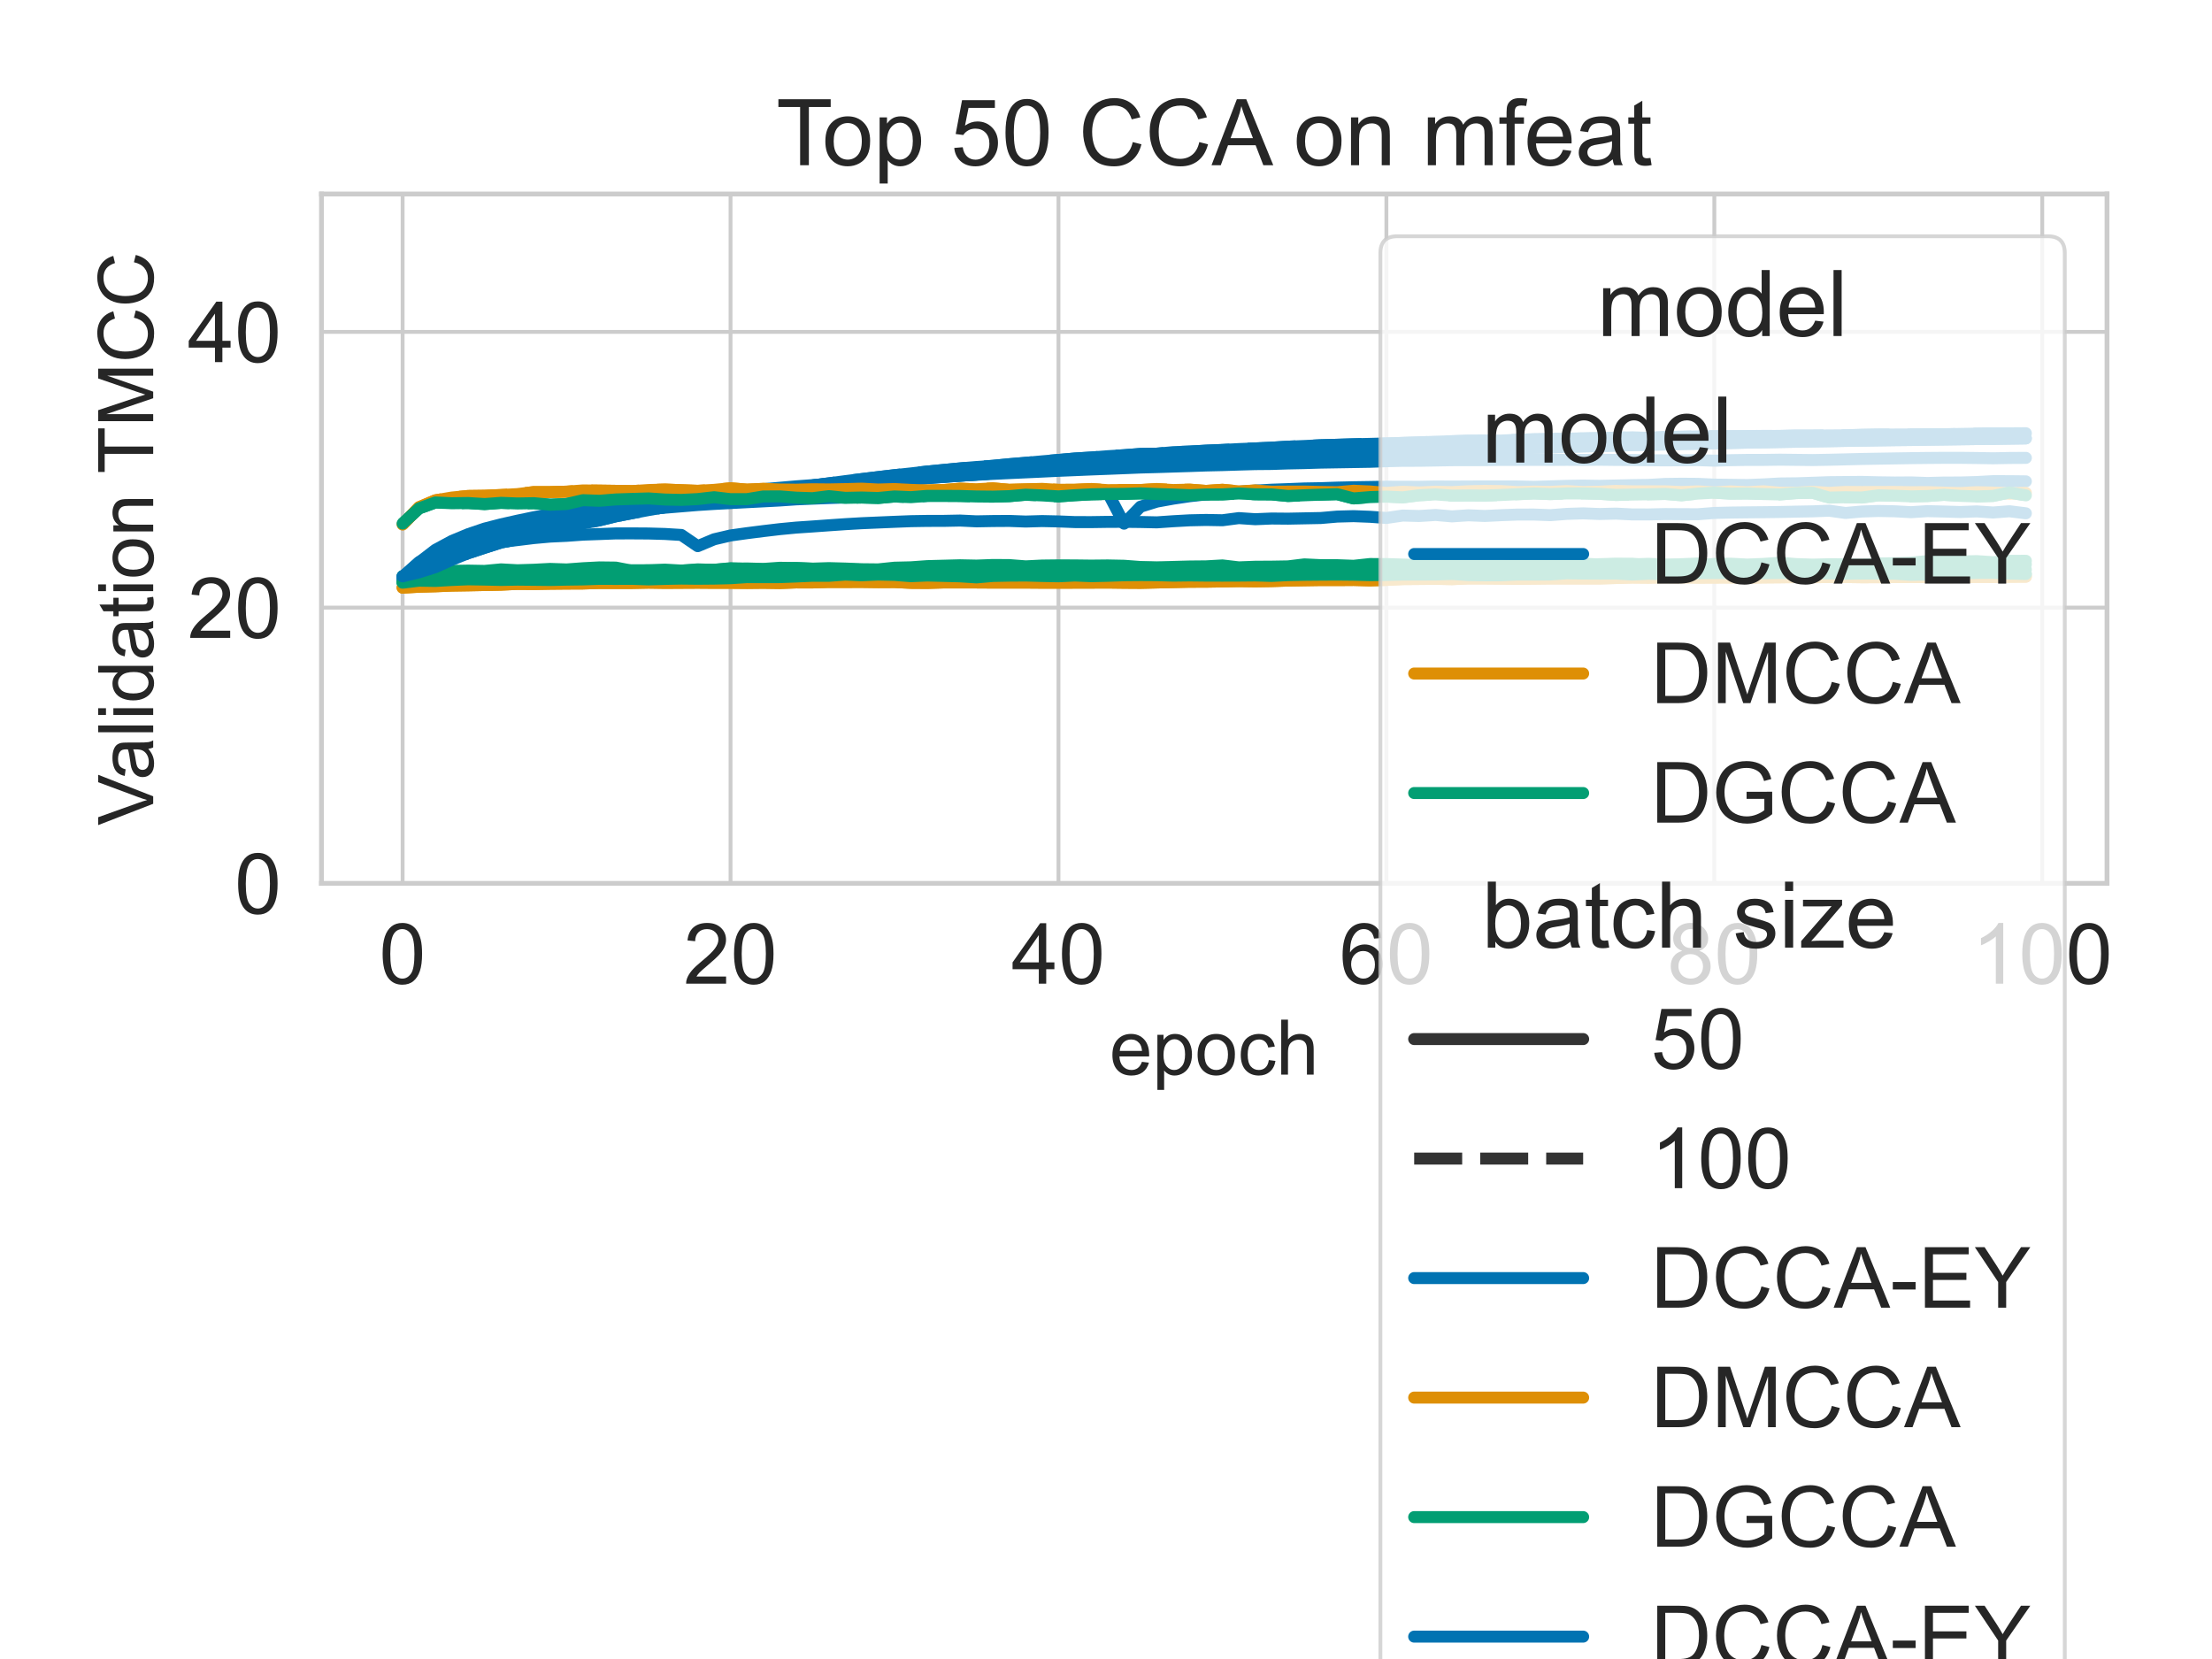 <?xml version="1.0" encoding="utf-8" standalone="no"?>
<!DOCTYPE svg PUBLIC "-//W3C//DTD SVG 1.1//EN"
  "http://www.w3.org/Graphics/SVG/1.1/DTD/svg11.dtd">
<!-- Created with matplotlib (https://matplotlib.org/) -->
<svg height="345.6pt" version="1.1" viewBox="0 0 460.8 345.6" width="460.8pt" xmlns="http://www.w3.org/2000/svg" xmlns:xlink="http://www.w3.org/1999/xlink">
 <defs>
  <style type="text/css">*{stroke-linecap:butt;stroke-linejoin:round;}</style>
 </defs>
 <g id="figure_1">
  <g id="patch_1">
   <path d="M 0 345.6 
L 460.8 345.6 
L 460.8 0 
L 0 0 
z
" style="fill:#ffffff;"/>
  </g>
  <g id="axes_1">
   <g id="patch_2">
    <path d="M 66.966 184.02 
L 438.93 184.02 
L 438.93 40.416 
L 66.966 40.416 
z
" style="fill:#ffffff;"/>
   </g>
   <g id="matplotlib.axis_1">
    <g id="xtick_1">
     <g id="line2d_1">
      <path clip-path="url(#pbfe3ec3c1e)" d="M 83.873 184.02 
L 83.873 40.416 
" style="fill:none;stroke:#cccccc;stroke-linecap:round;stroke-width:0.8;"/>
     </g>
     <g id="text_1">
      <!-- 0 -->
      <g style="fill:#262626;" transform="translate(78.98 204.918)scale(0.176 -0.176)">
       <defs>
        <path d="M 4.156 35.297 
Q 4.156 48 6.766 55.734 
Q 9.375 63.484 14.516 67.672 
Q 19.672 71.875 27.484 71.875 
Q 33.25 71.875 37.594 69.547 
Q 41.938 67.234 44.766 62.859 
Q 47.609 58.5 49.219 52.219 
Q 50.828 45.953 50.828 35.297 
Q 50.828 22.703 48.234 14.969 
Q 45.656 7.234 40.5 3 
Q 35.359 -1.219 27.484 -1.219 
Q 17.141 -1.219 11.234 6.203 
Q 4.156 15.141 4.156 35.297 
z
M 13.188 35.297 
Q 13.188 17.672 17.312 11.828 
Q 21.438 6 27.484 6 
Q 33.547 6 37.672 11.859 
Q 41.797 17.719 41.797 35.297 
Q 41.797 52.984 37.672 58.781 
Q 33.547 64.594 27.391 64.594 
Q 21.344 64.594 17.719 59.469 
Q 13.188 52.938 13.188 35.297 
z
" id="ArialMT-48"/>
       </defs>
       <use xlink:href="#ArialMT-48"/>
      </g>
     </g>
    </g>
    <g id="xtick_2">
     <g id="line2d_2">
      <path clip-path="url(#pbfe3ec3c1e)" d="M 152.186 184.02 
L 152.186 40.416 
" style="fill:none;stroke:#cccccc;stroke-linecap:round;stroke-width:0.8;"/>
     </g>
     <g id="text_2">
      <!-- 20 -->
      <g style="fill:#262626;" transform="translate(142.399 204.918)scale(0.176 -0.176)">
       <defs>
        <path d="M 50.344 8.453 
L 50.344 0 
L 3.031 0 
Q 2.938 3.172 4.047 6.109 
Q 5.859 10.938 9.828 15.625 
Q 13.812 20.312 21.344 26.469 
Q 33.016 36.031 37.109 41.625 
Q 41.219 47.219 41.219 52.203 
Q 41.219 57.422 37.469 61 
Q 33.734 64.594 27.734 64.594 
Q 21.391 64.594 17.578 60.781 
Q 13.766 56.984 13.719 50.25 
L 4.688 51.172 
Q 5.609 61.281 11.656 66.578 
Q 17.719 71.875 27.938 71.875 
Q 38.234 71.875 44.234 66.156 
Q 50.25 60.453 50.25 52 
Q 50.25 47.703 48.484 43.547 
Q 46.734 39.406 42.656 34.812 
Q 38.578 30.219 29.109 22.219 
Q 21.188 15.578 18.938 13.203 
Q 16.703 10.844 15.234 8.453 
z
" id="ArialMT-50"/>
       </defs>
       <use xlink:href="#ArialMT-50"/>
       <use x="55.615" xlink:href="#ArialMT-48"/>
      </g>
     </g>
    </g>
    <g id="xtick_3">
     <g id="line2d_3">
      <path clip-path="url(#pbfe3ec3c1e)" d="M 220.499 184.02 
L 220.499 40.416 
" style="fill:none;stroke:#cccccc;stroke-linecap:round;stroke-width:0.8;"/>
     </g>
     <g id="text_3">
      <!-- 40 -->
      <g style="fill:#262626;" transform="translate(210.712 204.918)scale(0.176 -0.176)">
       <defs>
        <path d="M 32.328 0 
L 32.328 17.141 
L 1.266 17.141 
L 1.266 25.203 
L 33.938 71.578 
L 41.109 71.578 
L 41.109 25.203 
L 50.781 25.203 
L 50.781 17.141 
L 41.109 17.141 
L 41.109 0 
z
M 32.328 25.203 
L 32.328 57.469 
L 9.906 25.203 
z
" id="ArialMT-52"/>
       </defs>
       <use xlink:href="#ArialMT-52"/>
       <use x="55.615" xlink:href="#ArialMT-48"/>
      </g>
     </g>
    </g>
    <g id="xtick_4">
     <g id="line2d_4">
      <path clip-path="url(#pbfe3ec3c1e)" d="M 288.812 184.02 
L 288.812 40.416 
" style="fill:none;stroke:#cccccc;stroke-linecap:round;stroke-width:0.8;"/>
     </g>
     <g id="text_4">
      <!-- 60 -->
      <g style="fill:#262626;" transform="translate(279.025 204.918)scale(0.176 -0.176)">
       <defs>
        <path d="M 49.75 54.047 
L 41.016 53.375 
Q 39.844 58.547 37.703 60.891 
Q 34.125 64.656 28.906 64.656 
Q 24.703 64.656 21.531 62.312 
Q 17.391 59.281 14.984 53.469 
Q 12.594 47.656 12.5 36.922 
Q 15.672 41.75 20.266 44.094 
Q 24.859 46.438 29.891 46.438 
Q 38.672 46.438 44.844 39.969 
Q 51.031 33.5 51.031 23.25 
Q 51.031 16.5 48.125 10.719 
Q 45.219 4.938 40.141 1.859 
Q 35.062 -1.219 28.609 -1.219 
Q 17.625 -1.219 10.688 6.859 
Q 3.766 14.938 3.766 33.5 
Q 3.766 54.25 11.422 63.672 
Q 18.109 71.875 29.438 71.875 
Q 37.891 71.875 43.281 67.141 
Q 48.688 62.406 49.75 54.047 
z
M 13.875 23.188 
Q 13.875 18.656 15.797 14.5 
Q 17.719 10.359 21.188 8.172 
Q 24.656 6 28.469 6 
Q 34.031 6 38.031 10.484 
Q 42.047 14.984 42.047 22.703 
Q 42.047 30.125 38.078 34.391 
Q 34.125 38.672 28.125 38.672 
Q 22.172 38.672 18.016 34.391 
Q 13.875 30.125 13.875 23.188 
z
" id="ArialMT-54"/>
       </defs>
       <use xlink:href="#ArialMT-54"/>
       <use x="55.615" xlink:href="#ArialMT-48"/>
      </g>
     </g>
    </g>
    <g id="xtick_5">
     <g id="line2d_5">
      <path clip-path="url(#pbfe3ec3c1e)" d="M 357.125 184.02 
L 357.125 40.416 
" style="fill:none;stroke:#cccccc;stroke-linecap:round;stroke-width:0.8;"/>
     </g>
     <g id="text_5">
      <!-- 80 -->
      <g style="fill:#262626;" transform="translate(347.338 204.918)scale(0.176 -0.176)">
       <defs>
        <path d="M 17.672 38.812 
Q 12.203 40.828 9.562 44.531 
Q 6.938 48.25 6.938 53.422 
Q 6.938 61.234 12.547 66.547 
Q 18.172 71.875 27.484 71.875 
Q 36.859 71.875 42.578 66.422 
Q 48.297 60.984 48.297 53.172 
Q 48.297 48.188 45.672 44.5 
Q 43.062 40.828 37.75 38.812 
Q 44.344 36.672 47.781 31.875 
Q 51.219 27.094 51.219 20.453 
Q 51.219 11.281 44.719 5.031 
Q 38.234 -1.219 27.641 -1.219 
Q 17.047 -1.219 10.547 5.047 
Q 4.047 11.328 4.047 20.703 
Q 4.047 27.688 7.594 32.391 
Q 11.141 37.109 17.672 38.812 
z
M 15.922 53.719 
Q 15.922 48.641 19.188 45.406 
Q 22.469 42.188 27.688 42.188 
Q 32.766 42.188 36.016 45.375 
Q 39.266 48.578 39.266 53.219 
Q 39.266 58.062 35.906 61.359 
Q 32.562 64.656 27.594 64.656 
Q 22.562 64.656 19.234 61.422 
Q 15.922 58.203 15.922 53.719 
z
M 13.094 20.656 
Q 13.094 16.891 14.875 13.375 
Q 16.656 9.859 20.172 7.922 
Q 23.688 6 27.734 6 
Q 34.031 6 38.125 10.047 
Q 42.234 14.109 42.234 20.359 
Q 42.234 26.703 38.016 30.859 
Q 33.797 35.016 27.438 35.016 
Q 21.234 35.016 17.156 30.906 
Q 13.094 26.812 13.094 20.656 
z
" id="ArialMT-56"/>
       </defs>
       <use xlink:href="#ArialMT-56"/>
       <use x="55.615" xlink:href="#ArialMT-48"/>
      </g>
     </g>
    </g>
    <g id="xtick_6">
     <g id="line2d_6">
      <path clip-path="url(#pbfe3ec3c1e)" d="M 425.438 184.02 
L 425.438 40.416 
" style="fill:none;stroke:#cccccc;stroke-linecap:round;stroke-width:0.8;"/>
     </g>
     <g id="text_6">
      <!-- 100 -->
      <g style="fill:#262626;" transform="translate(410.757 204.918)scale(0.176 -0.176)">
       <defs>
        <path d="M 37.25 0 
L 28.469 0 
L 28.469 56 
Q 25.297 52.984 20.141 49.953 
Q 14.984 46.922 10.891 45.406 
L 10.891 53.906 
Q 18.266 57.375 23.781 62.297 
Q 29.297 67.234 31.594 71.875 
L 37.25 71.875 
z
" id="ArialMT-49"/>
       </defs>
       <use xlink:href="#ArialMT-49"/>
       <use x="55.615" xlink:href="#ArialMT-48"/>
       <use x="111.23" xlink:href="#ArialMT-48"/>
      </g>
     </g>
    </g>
    <g id="text_7">
     <!-- epoch -->
     <g style="fill:#262626;" transform="translate(231.153 223.868)scale(0.16 -0.16)">
      <defs>
       <path d="M 42.094 16.703 
L 51.172 15.578 
Q 49.031 7.625 43.219 3.219 
Q 37.406 -1.172 28.375 -1.172 
Q 17 -1.172 10.328 5.828 
Q 3.656 12.844 3.656 25.484 
Q 3.656 38.578 10.391 45.797 
Q 17.141 53.031 27.875 53.031 
Q 38.281 53.031 44.875 45.953 
Q 51.469 38.875 51.469 26.031 
Q 51.469 25.25 51.422 23.688 
L 12.75 23.688 
Q 13.234 15.141 17.578 10.594 
Q 21.922 6.062 28.422 6.062 
Q 33.25 6.062 36.672 8.594 
Q 40.094 11.141 42.094 16.703 
z
M 13.234 30.906 
L 42.188 30.906 
Q 41.609 37.453 38.875 40.719 
Q 34.672 45.797 27.984 45.797 
Q 21.922 45.797 17.797 41.75 
Q 13.672 37.703 13.234 30.906 
z
" id="ArialMT-101"/>
       <path d="M 6.594 -19.875 
L 6.594 51.859 
L 14.594 51.859 
L 14.594 45.125 
Q 17.438 49.078 21 51.047 
Q 24.562 53.031 29.641 53.031 
Q 36.281 53.031 41.359 49.609 
Q 46.438 46.188 49.016 39.953 
Q 51.609 33.734 51.609 26.312 
Q 51.609 18.359 48.75 11.984 
Q 45.906 5.609 40.453 2.219 
Q 35.016 -1.172 29 -1.172 
Q 24.609 -1.172 21.109 0.688 
Q 17.625 2.547 15.375 5.375 
L 15.375 -19.875 
z
M 14.547 25.641 
Q 14.547 15.625 18.594 10.844 
Q 22.656 6.062 28.422 6.062 
Q 34.281 6.062 38.453 11.016 
Q 42.625 15.969 42.625 26.375 
Q 42.625 36.281 38.547 41.203 
Q 34.469 46.141 28.812 46.141 
Q 23.188 46.141 18.859 40.891 
Q 14.547 35.641 14.547 25.641 
z
" id="ArialMT-112"/>
       <path d="M 3.328 25.922 
Q 3.328 40.328 11.328 47.266 
Q 18.016 53.031 27.641 53.031 
Q 38.328 53.031 45.109 46.016 
Q 51.906 39.016 51.906 26.656 
Q 51.906 16.656 48.906 10.906 
Q 45.906 5.172 40.156 2 
Q 34.422 -1.172 27.641 -1.172 
Q 16.75 -1.172 10.031 5.812 
Q 3.328 12.797 3.328 25.922 
z
M 12.359 25.922 
Q 12.359 15.969 16.703 11.016 
Q 21.047 6.062 27.641 6.062 
Q 34.188 6.062 38.531 11.031 
Q 42.875 16.016 42.875 26.219 
Q 42.875 35.844 38.5 40.797 
Q 34.125 45.75 27.641 45.75 
Q 21.047 45.75 16.703 40.812 
Q 12.359 35.891 12.359 25.922 
z
" id="ArialMT-111"/>
       <path d="M 40.438 19 
L 49.078 17.875 
Q 47.656 8.938 41.812 3.875 
Q 35.984 -1.172 27.484 -1.172 
Q 16.844 -1.172 10.375 5.781 
Q 3.906 12.75 3.906 25.734 
Q 3.906 34.125 6.688 40.422 
Q 9.469 46.734 15.156 49.875 
Q 20.844 53.031 27.547 53.031 
Q 35.984 53.031 41.359 48.75 
Q 46.734 44.484 48.25 36.625 
L 39.703 35.297 
Q 38.484 40.531 35.375 43.156 
Q 32.281 45.797 27.875 45.797 
Q 21.234 45.797 17.078 41.031 
Q 12.938 36.281 12.938 25.984 
Q 12.938 15.531 16.938 10.797 
Q 20.953 6.062 27.391 6.062 
Q 32.562 6.062 36.031 9.234 
Q 39.5 12.406 40.438 19 
z
" id="ArialMT-99"/>
       <path d="M 6.594 0 
L 6.594 71.578 
L 15.375 71.578 
L 15.375 45.906 
Q 21.531 53.031 30.906 53.031 
Q 36.672 53.031 40.922 50.75 
Q 45.172 48.484 47 44.484 
Q 48.828 40.484 48.828 32.859 
L 48.828 0 
L 40.047 0 
L 40.047 32.859 
Q 40.047 39.453 37.188 42.453 
Q 34.328 45.453 29.109 45.453 
Q 25.203 45.453 21.75 43.422 
Q 18.312 41.406 16.844 37.938 
Q 15.375 34.469 15.375 28.375 
L 15.375 0 
z
" id="ArialMT-104"/>
      </defs>
      <use xlink:href="#ArialMT-101"/>
      <use x="55.615" xlink:href="#ArialMT-112"/>
      <use x="111.23" xlink:href="#ArialMT-111"/>
      <use x="166.846" xlink:href="#ArialMT-99"/>
      <use x="216.846" xlink:href="#ArialMT-104"/>
     </g>
    </g>
   </g>
   <g id="matplotlib.axis_2">
    <g id="ytick_1">
     <g id="line2d_7">
      <path clip-path="url(#pbfe3ec3c1e)" d="M 66.966 184.02 
L 438.93 184.02 
" style="fill:none;stroke:#cccccc;stroke-linecap:round;stroke-width:0.8;"/>
     </g>
     <g id="text_8">
      <!-- 0 -->
      <g style="fill:#262626;" transform="translate(48.879 190.319)scale(0.176 -0.176)">
       <use xlink:href="#ArialMT-48"/>
      </g>
     </g>
    </g>
    <g id="ytick_2">
     <g id="line2d_8">
      <path clip-path="url(#pbfe3ec3c1e)" d="M 66.966 126.578 
L 438.93 126.578 
" style="fill:none;stroke:#cccccc;stroke-linecap:round;stroke-width:0.8;"/>
     </g>
     <g id="text_9">
      <!-- 20 -->
      <g style="fill:#262626;" transform="translate(39.092 132.877)scale(0.176 -0.176)">
       <use xlink:href="#ArialMT-50"/>
       <use x="55.615" xlink:href="#ArialMT-48"/>
      </g>
     </g>
    </g>
    <g id="ytick_3">
     <g id="line2d_9">
      <path clip-path="url(#pbfe3ec3c1e)" d="M 66.966 69.137 
L 438.93 69.137 
" style="fill:none;stroke:#cccccc;stroke-linecap:round;stroke-width:0.8;"/>
     </g>
     <g id="text_10">
      <!-- 40 -->
      <g style="fill:#262626;" transform="translate(39.092 75.436)scale(0.176 -0.176)">
       <use xlink:href="#ArialMT-52"/>
       <use x="55.615" xlink:href="#ArialMT-48"/>
      </g>
     </g>
    </g>
    <g id="text_11">
     <!-- Validation TMCC -->
     <g style="fill:#262626;" transform="translate(31.912 171.951)rotate(-90)scale(0.16 -0.16)">
      <defs>
       <path d="M 28.172 0 
L 0.438 71.578 
L 10.688 71.578 
L 29.297 19.578 
Q 31.547 13.328 33.062 7.859 
Q 34.719 13.719 36.922 19.578 
L 56.25 71.578 
L 65.922 71.578 
L 37.891 0 
z
" id="ArialMT-86"/>
       <path d="M 40.438 6.391 
Q 35.547 2.25 31.031 0.531 
Q 26.516 -1.172 21.344 -1.172 
Q 12.797 -1.172 8.203 3 
Q 3.609 7.172 3.609 13.672 
Q 3.609 17.484 5.344 20.625 
Q 7.078 23.781 9.891 25.688 
Q 12.703 27.594 16.219 28.562 
Q 18.797 29.25 24.031 29.891 
Q 34.672 31.156 39.703 32.906 
Q 39.75 34.719 39.75 35.203 
Q 39.75 40.578 37.25 42.781 
Q 33.891 45.75 27.25 45.75 
Q 21.047 45.75 18.094 43.578 
Q 15.141 41.406 13.719 35.891 
L 5.125 37.062 
Q 6.297 42.578 8.984 45.969 
Q 11.672 49.359 16.75 51.188 
Q 21.828 53.031 28.516 53.031 
Q 35.156 53.031 39.297 51.469 
Q 43.453 49.906 45.406 47.531 
Q 47.359 45.172 48.141 41.547 
Q 48.578 39.312 48.578 33.453 
L 48.578 21.734 
Q 48.578 9.469 49.141 6.219 
Q 49.703 2.984 51.375 0 
L 42.188 0 
Q 40.828 2.734 40.438 6.391 
z
M 39.703 26.031 
Q 34.906 24.078 25.344 22.703 
Q 19.922 21.922 17.672 20.938 
Q 15.438 19.969 14.203 18.094 
Q 12.984 16.219 12.984 13.922 
Q 12.984 10.406 15.641 8.062 
Q 18.312 5.719 23.438 5.719 
Q 28.516 5.719 32.469 7.938 
Q 36.422 10.156 38.281 14.016 
Q 39.703 17 39.703 22.797 
z
" id="ArialMT-97"/>
       <path d="M 6.391 0 
L 6.391 71.578 
L 15.188 71.578 
L 15.188 0 
z
" id="ArialMT-108"/>
       <path d="M 6.641 61.469 
L 6.641 71.578 
L 15.438 71.578 
L 15.438 61.469 
z
M 6.641 0 
L 6.641 51.859 
L 15.438 51.859 
L 15.438 0 
z
" id="ArialMT-105"/>
       <path d="M 40.234 0 
L 40.234 6.547 
Q 35.297 -1.172 25.734 -1.172 
Q 19.531 -1.172 14.328 2.25 
Q 9.125 5.672 6.266 11.797 
Q 3.422 17.922 3.422 25.875 
Q 3.422 33.641 6 39.969 
Q 8.594 46.297 13.766 49.656 
Q 18.953 53.031 25.344 53.031 
Q 30.031 53.031 33.688 51.047 
Q 37.359 49.078 39.656 45.906 
L 39.656 71.578 
L 48.391 71.578 
L 48.391 0 
z
M 12.453 25.875 
Q 12.453 15.922 16.641 10.984 
Q 20.844 6.062 26.562 6.062 
Q 32.328 6.062 36.344 10.766 
Q 40.375 15.484 40.375 25.141 
Q 40.375 35.797 36.266 40.766 
Q 32.172 45.75 26.172 45.75 
Q 20.312 45.75 16.375 40.969 
Q 12.453 36.188 12.453 25.875 
z
" id="ArialMT-100"/>
       <path d="M 25.781 7.859 
L 27.047 0.094 
Q 23.344 -0.688 20.406 -0.688 
Q 15.625 -0.688 12.984 0.828 
Q 10.359 2.344 9.281 4.812 
Q 8.203 7.281 8.203 15.188 
L 8.203 45.016 
L 1.766 45.016 
L 1.766 51.859 
L 8.203 51.859 
L 8.203 64.703 
L 16.938 69.969 
L 16.938 51.859 
L 25.781 51.859 
L 25.781 45.016 
L 16.938 45.016 
L 16.938 14.703 
Q 16.938 10.938 17.406 9.859 
Q 17.875 8.797 18.922 8.156 
Q 19.969 7.516 21.922 7.516 
Q 23.391 7.516 25.781 7.859 
z
" id="ArialMT-116"/>
       <path d="M 6.594 0 
L 6.594 51.859 
L 14.5 51.859 
L 14.5 44.484 
Q 20.219 53.031 31 53.031 
Q 35.688 53.031 39.625 51.344 
Q 43.562 49.656 45.516 46.922 
Q 47.469 44.188 48.25 40.438 
Q 48.734 37.984 48.734 31.891 
L 48.734 0 
L 39.938 0 
L 39.938 31.547 
Q 39.938 36.922 38.906 39.578 
Q 37.891 42.234 35.281 43.812 
Q 32.672 45.406 29.156 45.406 
Q 23.531 45.406 19.453 41.844 
Q 15.375 38.281 15.375 28.328 
L 15.375 0 
z
" id="ArialMT-110"/>
       <path id="ArialMT-32"/>
       <path d="M 25.922 0 
L 25.922 63.141 
L 2.344 63.141 
L 2.344 71.578 
L 59.078 71.578 
L 59.078 63.141 
L 35.406 63.141 
L 35.406 0 
z
" id="ArialMT-84"/>
       <path d="M 7.422 0 
L 7.422 71.578 
L 21.688 71.578 
L 38.625 20.906 
Q 40.969 13.812 42.047 10.297 
Q 43.266 14.203 45.844 21.781 
L 62.984 71.578 
L 75.734 71.578 
L 75.734 0 
L 66.609 0 
L 66.609 59.906 
L 45.797 0 
L 37.25 0 
L 16.547 60.938 
L 16.547 0 
z
" id="ArialMT-77"/>
       <path d="M 58.797 25.094 
L 68.266 22.703 
Q 65.281 11.031 57.547 4.906 
Q 49.812 -1.219 38.625 -1.219 
Q 27.047 -1.219 19.797 3.484 
Q 12.547 8.203 8.766 17.141 
Q 4.984 26.078 4.984 36.328 
Q 4.984 47.516 9.25 55.828 
Q 13.531 64.156 21.406 68.469 
Q 29.297 72.797 38.766 72.797 
Q 49.516 72.797 56.828 67.328 
Q 64.156 61.859 67.047 51.953 
L 57.719 49.75 
Q 55.219 57.562 50.484 61.125 
Q 45.75 64.703 38.578 64.703 
Q 30.328 64.703 24.781 60.734 
Q 19.234 56.781 16.984 50.109 
Q 14.75 43.453 14.75 36.375 
Q 14.75 27.25 17.406 20.438 
Q 20.062 13.625 25.672 10.25 
Q 31.297 6.891 37.844 6.891 
Q 45.797 6.891 51.312 11.469 
Q 56.844 16.062 58.797 25.094 
z
" id="ArialMT-67"/>
      </defs>
      <use xlink:href="#ArialMT-86"/>
      <use x="59.324" xlink:href="#ArialMT-97"/>
      <use x="114.939" xlink:href="#ArialMT-108"/>
      <use x="137.156" xlink:href="#ArialMT-105"/>
      <use x="159.373" xlink:href="#ArialMT-100"/>
      <use x="214.988" xlink:href="#ArialMT-97"/>
      <use x="270.604" xlink:href="#ArialMT-116"/>
      <use x="298.387" xlink:href="#ArialMT-105"/>
      <use x="320.604" xlink:href="#ArialMT-111"/>
      <use x="376.219" xlink:href="#ArialMT-110"/>
      <use x="431.834" xlink:href="#ArialMT-32"/>
      <use x="457.867" xlink:href="#ArialMT-84"/>
      <use x="518.951" xlink:href="#ArialMT-77"/>
      <use x="602.252" xlink:href="#ArialMT-67"/>
      <use x="674.469" xlink:href="#ArialMT-67"/>
     </g>
    </g>
   </g>
   <g id="PolyCollection_1"/>
   <g id="PolyCollection_2"/>
   <g id="PolyCollection_3"/>
   <g id="PolyCollection_4"/>
   <g id="PolyCollection_5"/>
   <g id="PolyCollection_6"/>
   <g id="PolyCollection_7"/>
   <g id="PolyCollection_8"/>
   <g id="PolyCollection_9"/>
   <g id="PolyCollection_10"/>
   <g id="PolyCollection_11"/>
   <g id="PolyCollection_12"/>
   <g id="PolyCollection_13"/>
   <g id="PolyCollection_14"/>
   <g id="PolyCollection_15"/>
   <g id="PolyCollection_16"/>
   <g id="PolyCollection_17"/>
   <g id="PolyCollection_18"/>
   <g id="line2d_10">
    <path clip-path="url(#pbfe3ec3c1e)" d="M 83.873 120.522 
L 87.289 119.57 
L 90.705 117.867 
L 94.12 116.322 
L 97.536 114.732 
L 100.952 113.2 
L 104.367 111.828 
L 107.783 110.677 
L 111.199 109.647 
L 114.614 108.826 
L 118.03 108.005 
L 121.446 107.313 
L 124.861 106.724 
L 128.277 106.123 
L 131.693 105.562 
L 135.108 105.107 
L 138.524 104.652 
L 141.939 104.232 
L 145.355 103.83 
L 148.771 103.476 
L 152.186 103.101 
L 155.602 102.725 
L 159.018 102.35 
L 162.433 102.011 
L 165.849 101.715 
L 169.265 101.438 
L 172.68 101.141 
L 176.096 100.876 
L 179.512 100.6 
L 182.927 100.357 
L 186.343 100.078 
L 189.759 99.839 
L 193.174 99.596 
L 196.59 99.347 
L 200.006 99.102 
L 203.421 98.863 
L 206.837 98.61 
L 210.252 98.375 
L 213.668 98.149 
L 217.084 97.93 
L 220.499 97.72 
L 223.915 97.512 
L 227.331 97.323 
L 230.746 97.121 
L 234.162 96.928 
L 237.578 96.738 
L 240.993 96.55 
L 244.409 96.344 
L 247.825 96.162 
L 251.24 95.976 
L 254.656 95.801 
L 258.072 95.624 
L 261.487 95.471 
L 264.903 95.299 
L 268.318 95.15 
L 271.734 94.988 
L 275.15 94.856 
L 278.565 94.714 
L 281.981 94.6 
L 285.397 94.463 
L 288.812 94.327 
L 292.228 94.19 
L 295.644 94.068 
L 299.059 93.957 
L 302.475 93.846 
L 305.891 93.731 
L 309.306 93.613 
L 312.722 93.5 
L 316.138 93.39 
L 319.553 93.287 
L 322.969 93.201 
L 326.385 93.096 
L 329.8 92.991 
L 333.216 92.928 
L 336.631 92.815 
L 340.047 92.739 
L 343.463 92.657 
L 346.878 92.586 
L 350.294 92.498 
L 353.71 92.437 
L 357.125 92.349 
L 360.541 92.283 
L 363.957 92.201 
L 367.372 92.15 
L 370.788 92.078 
L 374.204 92.018 
L 377.619 91.957 
L 381.035 91.906 
L 384.451 91.844 
L 387.866 91.793 
L 391.282 91.739 
L 394.697 91.691 
L 398.113 91.657 
L 401.529 91.601 
L 404.944 91.555 
L 408.36 91.508 
L 411.776 91.462 
L 415.191 91.429 
L 418.607 91.374 
L 422.023 91.327 
" style="fill:none;stroke:#0173b2;stroke-linecap:round;stroke-width:2.5;"/>
   </g>
   <g id="line2d_11">
    <path clip-path="url(#pbfe3ec3c1e)" d="M 83.873 120.06 
L 87.289 119.233 
L 90.705 118.149 
L 94.12 116.612 
L 97.536 115.234 
L 100.952 114.111 
L 104.367 113.017 
L 107.783 112.345 
L 111.199 111.379 
L 114.614 110.535 
L 118.03 109.785 
L 121.446 109.046 
L 124.861 108.393 
L 128.277 107.558 
L 131.693 106.892 
L 135.108 106.255 
L 138.524 105.653 
L 141.939 105.081 
L 145.355 104.562 
L 148.771 104.03 
L 152.186 103.503 
L 155.602 103.028 
L 159.018 102.571 
L 162.433 102.152 
L 165.849 101.629 
L 169.265 101.13 
L 172.68 100.687 
L 176.096 100.23 
L 179.512 99.807 
L 182.927 99.394 
L 186.343 98.99 
L 189.759 98.623 
L 193.174 98.231 
L 196.59 97.905 
L 200.006 97.577 
L 203.421 97.282 
L 206.837 97.039 
L 210.252 96.706 
L 213.668 96.421 
L 217.084 96.109 
L 220.499 95.82 
L 223.915 95.518 
L 227.331 95.309 
L 230.746 95.039 
L 234.162 94.832 
L 237.578 94.568 
L 240.993 94.509 
L 244.409 94.195 
L 247.825 94.071 
L 251.24 93.88 
L 254.656 93.737 
L 258.072 93.552 
L 261.487 93.417 
L 264.903 93.262 
L 268.318 93.053 
L 271.734 92.914 
L 275.15 92.754 
L 278.565 92.656 
L 281.981 92.555 
L 285.397 92.47 
L 288.812 92.382 
L 292.228 92.269 
L 295.644 92.16 
L 299.059 92.019 
L 302.475 91.917 
L 305.891 91.809 
L 309.306 91.782 
L 312.722 91.772 
L 316.138 91.623 
L 319.553 91.512 
L 322.969 91.462 
L 326.385 91.371 
L 329.8 91.332 
L 333.216 91.253 
L 336.631 91.199 
L 340.047 91.102 
L 343.463 91.225 
L 346.878 91.042 
L 350.294 90.98 
L 353.71 90.912 
L 357.125 90.876 
L 360.541 90.871 
L 363.957 90.846 
L 367.372 90.806 
L 370.788 90.816 
L 374.204 90.738 
L 377.619 90.739 
L 381.035 90.707 
L 384.451 90.685 
L 387.866 90.586 
L 391.282 90.525 
L 394.697 90.516 
L 398.113 90.503 
L 401.529 90.467 
L 404.944 90.476 
L 408.36 90.397 
L 411.776 90.336 
L 415.191 90.285 
L 418.607 90.277 
L 422.023 90.252 
" style="fill:none;stroke:#0173b2;stroke-dasharray:10,3.75;stroke-dashoffset:0;stroke-width:2.5;"/>
   </g>
   <g id="line2d_12">
    <path clip-path="url(#pbfe3ec3c1e)" d="M 83.873 122.416 
L 87.289 122.223 
L 90.705 122.131 
L 94.12 121.989 
L 97.536 121.935 
L 100.952 121.869 
L 104.367 121.798 
L 107.783 121.635 
L 111.199 121.659 
L 114.614 121.598 
L 118.03 121.566 
L 121.446 121.551 
L 124.861 121.444 
L 128.277 121.444 
L 131.693 121.441 
L 135.108 121.374 
L 138.524 121.425 
L 141.939 121.405 
L 145.355 121.387 
L 148.771 121.413 
L 152.186 121.41 
L 155.602 121.44 
L 159.018 121.406 
L 162.433 121.455 
L 165.849 121.329 
L 169.265 121.334 
L 172.68 121.231 
L 176.096 121.234 
L 179.512 121.226 
L 182.927 121.269 
L 186.343 121.251 
L 189.759 121.414 
L 193.174 121.437 
L 196.59 121.335 
L 200.006 121.332 
L 203.421 121.341 
L 206.837 121.361 
L 210.252 121.356 
L 213.668 121.359 
L 217.084 121.384 
L 220.499 121.386 
L 223.915 121.377 
L 227.331 121.369 
L 230.746 121.354 
L 234.162 121.397 
L 237.578 121.419 
L 240.993 121.341 
L 244.409 121.26 
L 247.825 121.185 
L 251.24 121.177 
L 254.656 121.121 
L 258.072 121.058 
L 261.487 121.104 
L 264.903 121.05 
L 268.318 120.938 
L 271.734 120.881 
L 275.15 120.827 
L 278.565 120.837 
L 281.981 120.812 
L 285.397 120.9 
L 288.812 120.802 
L 292.228 120.631 
L 295.644 120.604 
L 299.059 120.571 
L 302.475 120.645 
L 305.891 120.494 
L 309.306 120.502 
L 312.722 120.533 
L 316.138 120.568 
L 319.553 120.537 
L 322.969 120.494 
L 326.385 120.499 
L 329.8 120.501 
L 333.216 120.502 
L 336.631 120.406 
L 340.047 120.307 
L 343.463 120.337 
L 346.878 120.252 
L 350.294 120.28 
L 353.71 120.327 
L 357.125 120.314 
L 360.541 120.297 
L 363.957 120.353 
L 367.372 120.29 
L 370.788 120.262 
L 374.204 120.217 
L 377.619 120.241 
L 381.035 120.207 
L 384.451 120.204 
L 387.866 120.252 
L 391.282 120.241 
L 394.697 120.204 
L 398.113 120.197 
L 401.529 120.214 
L 404.944 120.232 
L 408.36 120.216 
L 411.776 120.178 
L 415.191 120.189 
L 418.607 120.148 
L 422.023 120.125 
" style="fill:none;stroke:#de8f05;stroke-linecap:round;stroke-width:2.5;"/>
   </g>
   <g id="line2d_13">
    <path clip-path="url(#pbfe3ec3c1e)" d="M 83.873 109.267 
L 87.289 105.675 
L 90.705 104.23 
L 94.12 103.647 
L 97.536 103.322 
L 100.952 103.276 
L 104.367 103.124 
L 107.783 102.933 
L 111.199 102.51 
L 114.614 102.511 
L 118.03 102.426 
L 121.446 102.166 
L 124.861 102.207 
L 128.277 102.253 
L 131.693 102.308 
L 135.108 102.085 
L 138.524 101.982 
L 141.939 102.12 
L 145.355 102.25 
L 148.771 102.047 
L 152.186 101.718 
L 155.602 101.999 
L 159.018 101.842 
L 162.433 101.967 
L 165.849 102.009 
L 169.265 101.922 
L 172.68 101.952 
L 176.096 101.89 
L 179.512 101.799 
L 182.927 101.975 
L 186.343 101.878 
L 189.759 102.055 
L 193.174 102.17 
L 196.59 102.084 
L 200.006 101.807 
L 203.421 101.919 
L 206.837 101.735 
L 210.252 102.037 
L 213.668 101.942 
L 217.084 101.84 
L 220.499 102.052 
L 223.915 102.03 
L 227.331 101.877 
L 230.746 102.108 
L 234.162 102.079 
L 237.578 102.084 
L 240.993 101.88 
L 244.409 102.083 
L 247.825 102.005 
L 251.24 102.267 
L 254.656 102.033 
L 258.072 102.354 
L 261.487 102.184 
L 264.903 102.429 
L 268.318 102.409 
L 271.734 102.403 
L 275.15 102.479 
L 278.565 102.534 
L 281.981 102.232 
L 285.397 102.382 
L 288.812 102.684 
L 292.228 102.439 
L 295.644 102.592 
L 299.059 102.424 
L 302.475 102.521 
L 305.891 102.339 
L 309.306 102.256 
L 312.722 102.303 
L 316.138 102.507 
L 319.553 102.409 
L 322.969 102.463 
L 326.385 102.299 
L 329.8 102.497 
L 333.216 102.432 
L 336.631 102.259 
L 340.047 102.355 
L 343.463 102.35 
L 346.878 102.354 
L 350.294 102.497 
L 353.71 102.363 
L 357.125 102.57 
L 360.541 102.373 
L 363.957 102.544 
L 367.372 102.345 
L 370.788 102.643 
L 374.204 102.639 
L 377.619 102.449 
L 381.035 102.667 
L 384.451 102.476 
L 387.866 102.51 
L 391.282 102.49 
L 394.697 102.48 
L 398.113 102.541 
L 401.529 102.521 
L 404.944 102.621 
L 408.36 102.711 
L 411.776 102.533 
L 415.191 102.617 
L 418.607 102.796 
L 422.023 102.67 
" style="fill:none;stroke:#de8f05;stroke-dasharray:10,3.75;stroke-dashoffset:0;stroke-width:2.5;"/>
   </g>
   <g id="line2d_14">
    <path clip-path="url(#pbfe3ec3c1e)" d="M 83.873 121.382 
L 87.289 120.964 
L 90.705 121.021 
L 94.12 120.818 
L 97.536 120.679 
L 100.952 120.736 
L 104.367 120.809 
L 107.783 120.749 
L 111.199 120.783 
L 114.614 120.822 
L 118.03 120.748 
L 121.446 120.701 
L 124.861 120.581 
L 128.277 120.594 
L 131.693 120.579 
L 135.108 120.695 
L 138.524 120.596 
L 141.939 120.528 
L 145.355 120.564 
L 148.771 120.533 
L 152.186 120.451 
L 155.602 120.223 
L 159.018 120.232 
L 162.433 120.223 
L 165.849 120.094 
L 169.265 119.941 
L 172.68 119.946 
L 176.096 119.697 
L 179.512 119.841 
L 182.927 119.692 
L 186.343 119.766 
L 189.759 120.028 
L 193.174 119.888 
L 196.59 119.974 
L 200.006 120.06 
L 203.421 120.28 
L 206.837 119.983 
L 210.252 119.916 
L 213.668 119.893 
L 217.084 119.986 
L 220.499 120.052 
L 223.915 119.889 
L 227.331 120.027 
L 230.746 119.949 
L 234.162 119.834 
L 237.578 119.802 
L 240.993 119.823 
L 244.409 119.914 
L 247.825 119.872 
L 251.24 119.909 
L 254.656 119.917 
L 258.072 119.906 
L 261.487 119.875 
L 264.903 119.972 
L 268.318 119.81 
L 271.734 119.746 
L 275.15 119.715 
L 278.565 119.696 
L 281.981 119.73 
L 285.397 119.812 
L 288.812 119.778 
L 292.228 119.698 
L 295.644 119.685 
L 299.059 119.68 
L 302.475 119.573 
L 305.891 119.796 
L 309.306 119.844 
L 312.722 119.839 
L 316.138 119.685 
L 319.553 119.692 
L 322.969 119.678 
L 326.385 119.433 
L 329.8 119.48 
L 333.216 119.499 
L 336.631 119.486 
L 340.047 119.686 
L 343.463 119.519 
L 346.878 119.663 
L 350.294 119.444 
L 353.71 119.397 
L 357.125 119.38 
L 360.541 119.364 
L 363.957 119.409 
L 367.372 119.415 
L 370.788 119.367 
L 374.204 119.376 
L 377.619 119.381 
L 381.035 119.449 
L 384.451 119.52 
L 387.866 119.473 
L 391.282 119.491 
L 394.697 119.508 
L 398.113 119.75 
L 401.529 119.67 
L 404.944 119.592 
L 408.36 119.428 
L 411.776 119.354 
L 415.191 119.331 
L 418.607 119.481 
L 422.023 119.574 
" style="fill:none;stroke:#029e73;stroke-linecap:round;stroke-width:2.5;"/>
   </g>
   <g id="line2d_15">
    <path clip-path="url(#pbfe3ec3c1e)" d="M 83.873 109.06 
L 87.289 105.913 
L 90.705 104.673 
L 94.12 104.835 
L 97.536 104.791 
L 100.952 105.005 
L 104.367 104.752 
L 107.783 104.881 
L 111.199 104.823 
L 114.614 105.143 
L 118.03 104.995 
L 121.446 104.198 
L 124.861 104.323 
L 128.277 104.046 
L 131.693 103.933 
L 135.108 103.83 
L 138.524 104.063 
L 141.939 104.139 
L 145.355 103.969 
L 148.771 103.581 
L 152.186 103.983 
L 155.602 103.98 
L 159.018 103.426 
L 162.433 103.407 
L 165.849 103.671 
L 169.265 103.785 
L 172.68 103.356 
L 176.096 103.715 
L 179.512 103.643 
L 182.927 103.74 
L 186.343 103.423 
L 189.759 103.57 
L 193.174 103.298 
L 196.59 103.298 
L 200.006 103.318 
L 203.421 103.424 
L 206.837 103.458 
L 210.252 103.358 
L 213.668 103.057 
L 217.084 103.202 
L 220.499 103.407 
L 223.915 103.16 
L 227.331 102.978 
L 230.746 102.905 
L 234.162 102.883 
L 237.578 102.778 
L 240.993 102.914 
L 244.409 103.019 
L 247.825 103.158 
L 251.24 103.012 
L 254.656 102.991 
L 258.072 102.799 
L 261.487 102.967 
L 264.903 102.991 
L 268.318 103.319 
L 271.734 103.173 
L 275.15 103.042 
L 278.565 102.944 
L 281.981 103.831 
L 285.397 103.554 
L 288.812 103.448 
L 292.228 103.607 
L 295.644 103.173 
L 299.059 102.994 
L 302.475 103.246 
L 305.891 103.206 
L 309.306 103.232 
L 312.722 103.116 
L 316.138 102.953 
L 319.553 102.794 
L 322.969 102.928 
L 326.385 102.791 
L 329.8 102.787 
L 333.216 102.866 
L 336.631 103.107 
L 340.047 103.026 
L 343.463 102.974 
L 346.878 102.893 
L 350.294 103.175 
L 353.71 102.82 
L 357.125 102.634 
L 360.541 102.834 
L 363.957 102.801 
L 367.372 102.921 
L 370.788 103 
L 374.204 102.719 
L 377.619 102.65 
L 381.035 103.662 
L 384.451 103.584 
L 387.866 103.639 
L 391.282 103.189 
L 394.697 103.266 
L 398.113 103.408 
L 401.529 103.331 
L 404.944 103.079 
L 408.36 103.296 
L 411.776 103.417 
L 415.191 103.307 
L 418.607 102.602 
L 422.023 103.194 
" style="fill:none;stroke:#029e73;stroke-dasharray:10,3.75;stroke-dashoffset:0;stroke-width:2.5;"/>
   </g>
   <g id="line2d_16"/>
   <g id="line2d_17"/>
   <g id="line2d_18"/>
   <g id="line2d_19"/>
   <g id="line2d_20"/>
   <g id="line2d_21">
    <path clip-path="url(#pbfe3ec3c1e)" d="M 83.873 120.951 
L 87.289 118.437 
L 90.705 116.577 
L 94.12 115.362 
L 97.536 114.344 
L 100.952 113.508 
L 104.367 112.906 
L 107.783 112.509 
L 111.199 112.088 
L 114.614 111.781 
L 118.03 111.623 
L 121.446 111.376 
L 124.861 111.254 
L 128.277 111.121 
L 131.693 111.115 
L 135.108 111.137 
L 138.524 111.235 
L 141.939 111.442 
L 145.355 113.774 
L 148.771 112.343 
L 152.186 111.546 
L 155.602 111.07 
L 159.018 110.635 
L 162.433 110.231 
L 165.849 109.906 
L 169.265 109.674 
L 172.68 109.43 
L 176.096 109.194 
L 179.512 108.995 
L 182.927 108.849 
L 186.343 108.704 
L 189.759 108.57 
L 193.174 108.514 
L 196.59 108.508 
L 200.006 108.441 
L 203.421 108.605 
L 206.837 108.541 
L 210.252 108.519 
L 213.668 108.648 
L 217.084 108.547 
L 220.499 108.622 
L 223.915 108.759 
L 227.331 108.766 
L 230.746 108.716 
L 234.162 108.704 
L 237.578 108.742 
L 240.993 108.816 
L 244.409 108.58 
L 247.825 108.39 
L 251.24 108.315 
L 254.656 108.377 
L 258.072 107.931 
L 261.487 108.161 
L 264.903 108.017 
L 268.318 108.047 
L 271.734 107.979 
L 275.15 107.912 
L 278.565 107.615 
L 281.981 107.524 
L 285.397 107.655 
L 288.812 107.899 
L 292.228 107.398 
L 295.644 107.494 
L 299.059 107.277 
L 302.475 107.572 
L 305.891 107.344 
L 309.306 107.488 
L 312.722 107.32 
L 316.138 107.193 
L 319.553 107.19 
L 322.969 107.319 
L 326.385 107.051 
L 329.8 106.942 
L 333.216 107.077 
L 336.631 106.995 
L 340.047 107.164 
L 343.463 107.167 
L 346.878 107.09 
L 350.294 107.112 
L 353.71 107.122 
L 357.125 106.858 
L 360.541 106.777 
L 363.957 106.733 
L 367.372 106.699 
L 370.788 106.656 
L 374.204 106.584 
L 377.619 106.521 
L 381.035 106.386 
L 384.451 106.861 
L 387.866 106.557 
L 391.282 106.444 
L 394.697 106.509 
L 398.113 106.7 
L 401.529 106.477 
L 404.944 106.562 
L 408.36 106.662 
L 411.776 106.535 
L 415.191 106.764 
L 418.607 106.503 
L 422.023 106.931 
" style="fill:none;stroke:#0173b2;stroke-linecap:round;stroke-width:2.5;"/>
   </g>
   <g id="line2d_22">
    <path clip-path="url(#pbfe3ec3c1e)" d="M 83.873 120.003 
L 87.289 120.007 
L 90.705 119.194 
L 94.12 118.93 
L 97.536 118.87 
L 100.952 118.932 
L 104.367 118.61 
L 107.783 118.795 
L 111.199 118.689 
L 114.614 118.514 
L 118.03 118.629 
L 121.446 118.375 
L 124.861 118.2 
L 128.277 118.241 
L 131.693 118.897 
L 135.108 118.829 
L 138.524 118.915 
L 141.939 118.866 
L 145.355 118.61 
L 148.771 118.719 
L 152.186 118.367 
L 155.602 118.514 
L 159.018 118.605 
L 162.433 118.502 
L 165.849 118.347 
L 169.265 118.459 
L 172.68 118.349 
L 176.096 118.443 
L 179.512 118.58 
L 182.927 118.614 
L 186.343 118.262 
L 189.759 118.181 
L 193.174 117.935 
L 196.59 117.846 
L 200.006 117.757 
L 203.421 117.826 
L 206.837 117.698 
L 210.252 117.719 
L 213.668 117.983 
L 217.084 117.815 
L 220.499 117.775 
L 223.915 117.787 
L 227.331 117.828 
L 230.746 117.792 
L 234.162 117.859 
L 237.578 118.117 
L 240.993 118.205 
L 244.409 118.103 
L 247.825 118.013 
L 251.24 117.982 
L 254.656 117.789 
L 258.072 118.192 
L 261.487 118.063 
L 264.903 118.044 
L 268.318 117.988 
L 271.734 117.571 
L 275.15 117.733 
L 278.565 117.741 
L 281.981 117.866 
L 285.397 117.499 
L 288.812 117.509 
L 292.228 117.608 
L 295.644 117.717 
L 299.059 117.548 
L 302.475 117.765 
L 305.891 117.979 
L 309.306 118.155 
L 312.722 117.963 
L 316.138 118.096 
L 319.553 117.819 
L 322.969 117.679 
L 326.385 117.695 
L 329.8 117.425 
L 333.216 117.593 
L 336.631 117.518 
L 340.047 117.57 
L 343.463 117.454 
L 346.878 117.603 
L 350.294 117.597 
L 353.71 117.799 
L 357.125 117.468 
L 360.541 117.429 
L 363.957 117.614 
L 367.372 117.473 
L 370.788 117.235 
L 374.204 117.512 
L 377.619 117.624 
L 381.035 117.543 
L 384.451 117.557 
L 387.866 117.6 
L 391.282 117.39 
L 394.697 117.329 
L 398.113 117.21 
L 401.529 116.885 
L 404.944 116.782 
L 408.36 116.975 
L 411.776 116.889 
L 415.191 117.115 
L 418.607 116.834 
L 422.023 116.821 
" style="fill:none;stroke:#029e73;stroke-linecap:round;stroke-width:2.5;"/>
   </g>
   <g id="line2d_23"/>
   <g id="line2d_24"/>
   <g id="line2d_25"/>
   <g id="line2d_26">
    <path clip-path="url(#pbfe3ec3c1e)" d="M 83.873 120.135 
L 87.289 117.094 
L 90.705 115.316 
L 94.12 113.698 
L 97.536 112.367 
L 100.952 111.331 
L 104.367 110.614 
L 107.783 109.752 
L 111.199 109.087 
L 114.614 108.428 
L 118.03 107.957 
L 121.446 107.49 
L 124.861 107.09 
L 128.277 106.677 
L 131.693 106.345 
L 135.108 106.046 
L 138.524 105.763 
L 141.939 105.48 
L 145.355 105.197 
L 148.771 104.978 
L 152.186 104.796 
L 155.602 104.616 
L 159.018 104.44 
L 162.433 104.261 
L 165.849 104.026 
L 169.265 103.882 
L 172.68 103.747 
L 176.096 103.64 
L 179.512 103.594 
L 182.927 103.46 
L 186.343 103.371 
L 189.759 103.353 
L 193.174 103.28 
L 196.59 103.164 
L 200.006 103.058 
L 203.421 102.961 
L 206.837 102.968 
L 210.252 102.802 
L 213.668 102.645 
L 217.084 102.694 
L 220.499 102.495 
L 223.915 102.584 
L 227.331 102.239 
L 230.746 102.591 
L 234.162 109.088 
L 237.578 105.555 
L 240.993 104.496 
L 244.409 103.879 
L 247.825 103.372 
L 251.24 102.988 
L 254.656 102.678 
L 258.072 102.445 
L 261.487 102.208 
L 264.903 102.014 
L 268.318 101.893 
L 271.734 101.756 
L 275.15 101.697 
L 278.565 101.578 
L 281.981 101.502 
L 285.397 101.45 
L 288.812 101.388 
L 292.228 101.397 
L 295.644 101.408 
L 299.059 101.343 
L 302.475 101.365 
L 305.891 101.344 
L 309.306 101.336 
L 312.722 101.335 
L 316.138 101.341 
L 319.553 101.417 
L 322.969 101.317 
L 326.385 101.212 
L 329.8 101.16 
L 333.216 101.211 
L 336.631 101.141 
L 340.047 101.062 
L 343.463 101.013 
L 346.878 100.811 
L 350.294 100.768 
L 353.71 100.793 
L 357.125 100.956 
L 360.541 100.992 
L 363.957 101.042 
L 367.372 100.906 
L 370.788 100.717 
L 374.204 100.679 
L 377.619 100.569 
L 381.035 100.446 
L 384.451 100.415 
L 387.866 100.388 
L 391.282 100.472 
L 394.697 100.52 
L 398.113 100.497 
L 401.529 100.615 
L 404.944 100.525 
L 408.36 100.514 
L 411.776 100.418 
L 415.191 100.231 
L 418.607 100.238 
L 422.023 100.276 
" style="fill:none;stroke:#0173b2;stroke-linecap:round;stroke-width:2.5;"/>
   </g>
   <g id="line2d_27">
    <path clip-path="url(#pbfe3ec3c1e)" d="M 83.873 121.159 
L 87.289 120.813 
L 90.705 120.4 
L 94.12 119.516 
L 97.536 119.874 
L 100.952 120.038 
L 104.367 119.79 
L 107.783 119.593 
L 111.199 119.708 
L 114.614 119.398 
L 118.03 119.537 
L 121.446 119.318 
L 124.861 119.374 
L 128.277 118.951 
L 131.693 118.796 
L 135.108 118.789 
L 138.524 118.666 
L 141.939 118.862 
L 145.355 118.725 
L 148.771 118.679 
L 152.186 118.472 
L 155.602 118.425 
L 159.018 118.519 
L 162.433 118.28 
L 165.849 118.327 
L 169.265 118.475 
L 172.68 118.576 
L 176.096 118.616 
L 179.512 118.663 
L 182.927 118.912 
L 186.343 119.043 
L 189.759 118.831 
L 193.174 118.796 
L 196.59 118.593 
L 200.006 118.554 
L 203.421 118.646 
L 206.837 118.566 
L 210.252 118.459 
L 213.668 118.418 
L 217.084 118.196 
L 220.499 118.137 
L 223.915 118.278 
L 227.331 118.291 
L 230.746 118.229 
L 234.162 118.25 
L 237.578 118.236 
L 240.993 118.256 
L 244.409 118.285 
L 247.825 118.118 
L 251.24 118.456 
L 254.656 118.451 
L 258.072 118.495 
L 261.487 118.587 
L 264.903 118.5 
L 268.318 118.332 
L 271.734 118.276 
L 275.15 118.285 
L 278.565 118.355 
L 281.981 118.419 
L 285.397 118.174 
L 288.812 118.179 
L 292.228 118.142 
L 295.644 117.952 
L 299.059 117.885 
L 302.475 117.779 
L 305.891 117.826 
L 309.306 117.849 
L 312.722 117.928 
L 316.138 117.631 
L 319.553 117.58 
L 322.969 117.578 
L 326.385 117.552 
L 329.8 117.717 
L 333.216 117.532 
L 336.631 117.427 
L 340.047 117.431 
L 343.463 117.764 
L 346.878 117.745 
L 350.294 117.534 
L 353.71 117.392 
L 357.125 117.739 
L 360.541 117.756 
L 363.957 117.99 
L 367.372 117.821 
L 370.788 117.599 
L 374.204 117.589 
L 377.619 118.03 
L 381.035 117.879 
L 384.451 117.734 
L 387.866 117.685 
L 391.282 117.65 
L 394.697 117.557 
L 398.113 117.514 
L 401.529 117.563 
L 404.944 117.559 
L 408.36 118.06 
L 411.776 117.717 
L 415.191 117.73 
L 418.607 117.835 
L 422.023 117.543 
" style="fill:none;stroke:#029e73;stroke-linecap:round;stroke-width:2.5;"/>
   </g>
   <g id="line2d_28"/>
   <g id="line2d_29"/>
   <g id="line2d_30"/>
   <g id="line2d_31">
    <path clip-path="url(#pbfe3ec3c1e)" d="M 83.873 120.228 
L 87.289 117.165 
L 90.705 114.541 
L 94.12 112.696 
L 97.536 111.276 
L 100.952 110.115 
L 104.367 109.233 
L 107.783 108.464 
L 111.199 107.751 
L 114.614 107.116 
L 118.03 106.59 
L 121.446 106.074 
L 124.861 105.55 
L 128.277 105.102 
L 131.693 104.677 
L 135.108 104.265 
L 138.524 103.883 
L 141.939 103.541 
L 145.355 103.168 
L 148.771 102.847 
L 152.186 102.505 
L 155.602 102.224 
L 159.018 101.906 
L 162.433 101.614 
L 165.849 101.317 
L 169.265 101.066 
L 172.68 100.817 
L 176.096 100.564 
L 179.512 100.333 
L 182.927 100.116 
L 186.343 99.898 
L 189.759 99.695 
L 193.174 99.48 
L 196.59 99.278 
L 200.006 99.083 
L 203.421 98.904 
L 206.837 98.717 
L 210.252 98.554 
L 213.668 98.4 
L 217.084 98.243 
L 220.499 98.08 
L 223.915 97.941 
L 227.331 97.797 
L 230.746 97.667 
L 234.162 97.531 
L 237.578 97.392 
L 240.993 97.301 
L 244.409 97.192 
L 247.825 97.087 
L 251.24 96.966 
L 254.656 96.888 
L 258.072 96.779 
L 261.487 96.683 
L 264.903 96.653 
L 268.318 96.541 
L 271.734 96.471 
L 275.15 96.37 
L 278.565 96.312 
L 281.981 96.257 
L 285.397 96.2 
L 288.812 96.081 
L 292.228 95.995 
L 295.644 95.99 
L 299.059 95.93 
L 302.475 95.869 
L 305.891 95.863 
L 309.306 95.853 
L 312.722 95.809 
L 316.138 95.807 
L 319.553 95.797 
L 322.969 95.812 
L 326.385 95.793 
L 329.8 95.809 
L 333.216 95.773 
L 336.631 95.815 
L 340.047 95.828 
L 343.463 95.87 
L 346.878 95.905 
L 350.294 95.877 
L 353.71 95.853 
L 357.125 95.968 
L 360.541 95.862 
L 363.957 95.808 
L 367.372 95.81 
L 370.788 95.759 
L 374.204 95.799 
L 377.619 95.838 
L 381.035 95.777 
L 384.451 95.695 
L 387.866 95.61 
L 391.282 95.553 
L 394.697 95.496 
L 398.113 95.44 
L 401.529 95.401 
L 404.944 95.373 
L 408.36 95.371 
L 411.776 95.413 
L 415.191 95.469 
L 418.607 95.404 
L 422.023 95.385 
" style="fill:none;stroke:#0173b2;stroke-linecap:round;stroke-width:2.5;"/>
   </g>
   <g id="line2d_32">
    <path clip-path="url(#pbfe3ec3c1e)" d="M 83.873 121.236 
L 87.289 121.162 
L 90.705 120.752 
L 94.12 120.461 
L 97.536 120.225 
L 100.952 120.17 
L 104.367 120.199 
L 107.783 119.828 
L 111.199 119.545 
L 114.614 119.762 
L 118.03 119.773 
L 121.446 119.919 
L 124.861 119.91 
L 128.277 119.781 
L 131.693 119.751 
L 135.108 119.794 
L 138.524 119.651 
L 141.939 119.615 
L 145.355 119.616 
L 148.771 119.404 
L 152.186 119.197 
L 155.602 119.105 
L 159.018 119.131 
L 162.433 118.823 
L 165.849 118.866 
L 169.265 118.86 
L 172.68 118.907 
L 176.096 118.789 
L 179.512 118.975 
L 182.927 118.879 
L 186.343 118.769 
L 189.759 118.808 
L 193.174 118.882 
L 196.59 118.938 
L 200.006 118.905 
L 203.421 118.786 
L 206.837 118.542 
L 210.252 118.608 
L 213.668 118.633 
L 217.084 118.668 
L 220.499 118.627 
L 223.915 118.678 
L 227.331 118.665 
L 230.746 118.536 
L 234.162 118.477 
L 237.578 118.642 
L 240.993 118.516 
L 244.409 118.534 
L 247.825 118.506 
L 251.24 118.566 
L 254.656 118.588 
L 258.072 118.604 
L 261.487 118.692 
L 264.903 118.635 
L 268.318 118.651 
L 271.734 118.667 
L 275.15 118.468 
L 278.565 118.476 
L 281.981 118.137 
L 285.397 118.113 
L 288.812 118.068 
L 292.228 118.044 
L 295.644 118.278 
L 299.059 118.217 
L 302.475 118.303 
L 305.891 118.297 
L 309.306 118.271 
L 312.722 118.353 
L 316.138 118.314 
L 319.553 118.314 
L 322.969 118.289 
L 326.385 118.297 
L 329.8 118.307 
L 333.216 118.301 
L 336.631 118.268 
L 340.047 118.287 
L 343.463 118.276 
L 346.878 118.256 
L 350.294 118.229 
L 353.71 118.301 
L 357.125 118.337 
L 360.541 118.405 
L 363.957 118.673 
L 367.372 118.694 
L 370.788 118.51 
L 374.204 118.737 
L 377.619 118.697 
L 381.035 118.687 
L 384.451 118.69 
L 387.866 118.559 
L 391.282 118.567 
L 394.697 118.527 
L 398.113 118.801 
L 401.529 118.818 
L 404.944 118.806 
L 408.36 118.849 
L 411.776 118.7 
L 415.191 118.702 
L 418.607 118.769 
L 422.023 118.652 
" style="fill:none;stroke:#029e73;stroke-linecap:round;stroke-width:2.5;"/>
   </g>
   <g id="line2d_33"/>
   <g id="line2d_34"/>
   <g id="line2d_35"/>
   <g id="line2d_36">
    <path clip-path="url(#pbfe3ec3c1e)" d="M 83.873 120.522 
L 87.289 119.57 
L 90.705 117.867 
L 94.12 116.322 
L 97.536 114.732 
L 100.952 113.2 
L 104.367 111.828 
L 107.783 110.677 
L 111.199 109.647 
L 114.614 108.826 
L 118.03 108.005 
L 121.446 107.313 
L 124.861 106.724 
L 128.277 106.123 
L 131.693 105.562 
L 135.108 105.107 
L 138.524 104.652 
L 141.939 104.232 
L 145.355 103.83 
L 148.771 103.476 
L 152.186 103.101 
L 155.602 102.725 
L 159.018 102.35 
L 162.433 102.011 
L 165.849 101.715 
L 169.265 101.438 
L 172.68 101.141 
L 176.096 100.876 
L 179.512 100.6 
L 182.927 100.357 
L 186.343 100.078 
L 189.759 99.839 
L 193.174 99.596 
L 196.59 99.347 
L 200.006 99.102 
L 203.421 98.863 
L 206.837 98.61 
L 210.252 98.375 
L 213.668 98.149 
L 217.084 97.93 
L 220.499 97.72 
L 223.915 97.512 
L 227.331 97.323 
L 230.746 97.121 
L 234.162 96.928 
L 237.578 96.738 
L 240.993 96.55 
L 244.409 96.344 
L 247.825 96.162 
L 251.24 95.976 
L 254.656 95.801 
L 258.072 95.624 
L 261.487 95.471 
L 264.903 95.299 
L 268.318 95.15 
L 271.734 94.988 
L 275.15 94.856 
L 278.565 94.714 
L 281.981 94.6 
L 285.397 94.463 
L 288.812 94.327 
L 292.228 94.19 
L 295.644 94.068 
L 299.059 93.957 
L 302.475 93.846 
L 305.891 93.731 
L 309.306 93.613 
L 312.722 93.5 
L 316.138 93.39 
L 319.553 93.287 
L 322.969 93.201 
L 326.385 93.096 
L 329.8 92.991 
L 333.216 92.928 
L 336.631 92.815 
L 340.047 92.739 
L 343.463 92.657 
L 346.878 92.586 
L 350.294 92.498 
L 353.71 92.437 
L 357.125 92.349 
L 360.541 92.283 
L 363.957 92.201 
L 367.372 92.15 
L 370.788 92.078 
L 374.204 92.018 
L 377.619 91.957 
L 381.035 91.906 
L 384.451 91.844 
L 387.866 91.793 
L 391.282 91.739 
L 394.697 91.691 
L 398.113 91.657 
L 401.529 91.601 
L 404.944 91.555 
L 408.36 91.508 
L 411.776 91.462 
L 415.191 91.429 
L 418.607 91.374 
L 422.023 91.327 
" style="fill:none;stroke:#0173b2;stroke-linecap:round;stroke-width:2.5;"/>
   </g>
   <g id="line2d_37">
    <path clip-path="url(#pbfe3ec3c1e)" d="M 83.873 122.416 
L 87.289 122.223 
L 90.705 122.131 
L 94.12 121.989 
L 97.536 121.935 
L 100.952 121.869 
L 104.367 121.798 
L 107.783 121.635 
L 111.199 121.659 
L 114.614 121.598 
L 118.03 121.566 
L 121.446 121.551 
L 124.861 121.444 
L 128.277 121.444 
L 131.693 121.441 
L 135.108 121.374 
L 138.524 121.425 
L 141.939 121.405 
L 145.355 121.387 
L 148.771 121.413 
L 152.186 121.41 
L 155.602 121.44 
L 159.018 121.406 
L 162.433 121.455 
L 165.849 121.329 
L 169.265 121.334 
L 172.68 121.231 
L 176.096 121.234 
L 179.512 121.226 
L 182.927 121.269 
L 186.343 121.251 
L 189.759 121.414 
L 193.174 121.437 
L 196.59 121.335 
L 200.006 121.332 
L 203.421 121.341 
L 206.837 121.361 
L 210.252 121.356 
L 213.668 121.359 
L 217.084 121.384 
L 220.499 121.386 
L 223.915 121.377 
L 227.331 121.369 
L 230.746 121.354 
L 234.162 121.397 
L 237.578 121.419 
L 240.993 121.341 
L 244.409 121.26 
L 247.825 121.185 
L 251.24 121.177 
L 254.656 121.121 
L 258.072 121.058 
L 261.487 121.104 
L 264.903 121.05 
L 268.318 120.938 
L 271.734 120.881 
L 275.15 120.827 
L 278.565 120.837 
L 281.981 120.812 
L 285.397 120.9 
L 288.812 120.802 
L 292.228 120.631 
L 295.644 120.604 
L 299.059 120.571 
L 302.475 120.645 
L 305.891 120.494 
L 309.306 120.502 
L 312.722 120.533 
L 316.138 120.568 
L 319.553 120.537 
L 322.969 120.494 
L 326.385 120.499 
L 329.8 120.501 
L 333.216 120.502 
L 336.631 120.406 
L 340.047 120.307 
L 343.463 120.337 
L 346.878 120.252 
L 350.294 120.28 
L 353.71 120.327 
L 357.125 120.314 
L 360.541 120.297 
L 363.957 120.353 
L 367.372 120.29 
L 370.788 120.262 
L 374.204 120.217 
L 377.619 120.241 
L 381.035 120.207 
L 384.451 120.204 
L 387.866 120.252 
L 391.282 120.241 
L 394.697 120.204 
L 398.113 120.197 
L 401.529 120.214 
L 404.944 120.232 
L 408.36 120.216 
L 411.776 120.178 
L 415.191 120.189 
L 418.607 120.148 
L 422.023 120.125 
" style="fill:none;stroke:#de8f05;stroke-linecap:round;stroke-width:2.5;"/>
   </g>
   <g id="line2d_38">
    <path clip-path="url(#pbfe3ec3c1e)" d="M 83.873 121.382 
L 87.289 120.964 
L 90.705 121.021 
L 94.12 120.818 
L 97.536 120.679 
L 100.952 120.736 
L 104.367 120.809 
L 107.783 120.749 
L 111.199 120.783 
L 114.614 120.822 
L 118.03 120.748 
L 121.446 120.701 
L 124.861 120.581 
L 128.277 120.594 
L 131.693 120.579 
L 135.108 120.695 
L 138.524 120.596 
L 141.939 120.528 
L 145.355 120.564 
L 148.771 120.533 
L 152.186 120.451 
L 155.602 120.223 
L 159.018 120.232 
L 162.433 120.223 
L 165.849 120.094 
L 169.265 119.941 
L 172.68 119.946 
L 176.096 119.697 
L 179.512 119.841 
L 182.927 119.692 
L 186.343 119.766 
L 189.759 120.028 
L 193.174 119.888 
L 196.59 119.974 
L 200.006 120.06 
L 203.421 120.28 
L 206.837 119.983 
L 210.252 119.916 
L 213.668 119.893 
L 217.084 119.986 
L 220.499 120.052 
L 223.915 119.889 
L 227.331 120.027 
L 230.746 119.949 
L 234.162 119.834 
L 237.578 119.802 
L 240.993 119.823 
L 244.409 119.914 
L 247.825 119.872 
L 251.24 119.909 
L 254.656 119.917 
L 258.072 119.906 
L 261.487 119.875 
L 264.903 119.972 
L 268.318 119.81 
L 271.734 119.746 
L 275.15 119.715 
L 278.565 119.696 
L 281.981 119.73 
L 285.397 119.812 
L 288.812 119.778 
L 292.228 119.698 
L 295.644 119.685 
L 299.059 119.68 
L 302.475 119.573 
L 305.891 119.796 
L 309.306 119.844 
L 312.722 119.839 
L 316.138 119.685 
L 319.553 119.692 
L 322.969 119.678 
L 326.385 119.433 
L 329.8 119.48 
L 333.216 119.499 
L 336.631 119.486 
L 340.047 119.686 
L 343.463 119.519 
L 346.878 119.663 
L 350.294 119.444 
L 353.71 119.397 
L 357.125 119.38 
L 360.541 119.364 
L 363.957 119.409 
L 367.372 119.415 
L 370.788 119.367 
L 374.204 119.376 
L 377.619 119.381 
L 381.035 119.449 
L 384.451 119.52 
L 387.866 119.473 
L 391.282 119.491 
L 394.697 119.508 
L 398.113 119.75 
L 401.529 119.67 
L 404.944 119.592 
L 408.36 119.428 
L 411.776 119.354 
L 415.191 119.331 
L 418.607 119.481 
L 422.023 119.574 
" style="fill:none;stroke:#029e73;stroke-linecap:round;stroke-width:2.5;"/>
   </g>
   <g id="line2d_39"/>
   <g id="line2d_40"/>
   <g id="line2d_41"/>
   <g id="line2d_42">
    <path clip-path="url(#pbfe3ec3c1e)" d="M 83.873 120.06 
L 87.289 119.233 
L 90.705 118.149 
L 94.12 116.612 
L 97.536 115.234 
L 100.952 114.111 
L 104.367 113.017 
L 107.783 112.345 
L 111.199 111.379 
L 114.614 110.535 
L 118.03 109.785 
L 121.446 109.046 
L 124.861 108.393 
L 128.277 107.558 
L 131.693 106.892 
L 135.108 106.255 
L 138.524 105.653 
L 141.939 105.081 
L 145.355 104.562 
L 148.771 104.03 
L 152.186 103.503 
L 155.602 103.028 
L 159.018 102.571 
L 162.433 102.152 
L 165.849 101.629 
L 169.265 101.13 
L 172.68 100.687 
L 176.096 100.23 
L 179.512 99.807 
L 182.927 99.394 
L 186.343 98.99 
L 189.759 98.623 
L 193.174 98.231 
L 196.59 97.905 
L 200.006 97.577 
L 203.421 97.282 
L 206.837 97.039 
L 210.252 96.706 
L 213.668 96.421 
L 217.084 96.109 
L 220.499 95.82 
L 223.915 95.518 
L 227.331 95.309 
L 230.746 95.039 
L 234.162 94.832 
L 237.578 94.568 
L 240.993 94.509 
L 244.409 94.195 
L 247.825 94.071 
L 251.24 93.88 
L 254.656 93.737 
L 258.072 93.552 
L 261.487 93.417 
L 264.903 93.262 
L 268.318 93.053 
L 271.734 92.914 
L 275.15 92.754 
L 278.565 92.656 
L 281.981 92.555 
L 285.397 92.47 
L 288.812 92.382 
L 292.228 92.269 
L 295.644 92.16 
L 299.059 92.019 
L 302.475 91.917 
L 305.891 91.809 
L 309.306 91.782 
L 312.722 91.772 
L 316.138 91.623 
L 319.553 91.512 
L 322.969 91.462 
L 326.385 91.371 
L 329.8 91.332 
L 333.216 91.253 
L 336.631 91.199 
L 340.047 91.102 
L 343.463 91.225 
L 346.878 91.042 
L 350.294 90.98 
L 353.71 90.912 
L 357.125 90.876 
L 360.541 90.871 
L 363.957 90.846 
L 367.372 90.806 
L 370.788 90.816 
L 374.204 90.738 
L 377.619 90.739 
L 381.035 90.707 
L 384.451 90.685 
L 387.866 90.586 
L 391.282 90.525 
L 394.697 90.516 
L 398.113 90.503 
L 401.529 90.467 
L 404.944 90.476 
L 408.36 90.397 
L 411.776 90.336 
L 415.191 90.285 
L 418.607 90.277 
L 422.023 90.252 
" style="fill:none;stroke:#0173b2;stroke-linecap:round;stroke-width:2.5;"/>
   </g>
   <g id="line2d_43">
    <path clip-path="url(#pbfe3ec3c1e)" d="M 83.873 109.267 
L 87.289 105.675 
L 90.705 104.23 
L 94.12 103.647 
L 97.536 103.322 
L 100.952 103.276 
L 104.367 103.124 
L 107.783 102.933 
L 111.199 102.51 
L 114.614 102.511 
L 118.03 102.426 
L 121.446 102.166 
L 124.861 102.207 
L 128.277 102.253 
L 131.693 102.308 
L 135.108 102.085 
L 138.524 101.982 
L 141.939 102.12 
L 145.355 102.25 
L 148.771 102.047 
L 152.186 101.718 
L 155.602 101.999 
L 159.018 101.842 
L 162.433 101.967 
L 165.849 102.009 
L 169.265 101.922 
L 172.68 101.952 
L 176.096 101.89 
L 179.512 101.799 
L 182.927 101.975 
L 186.343 101.878 
L 189.759 102.055 
L 193.174 102.17 
L 196.59 102.084 
L 200.006 101.807 
L 203.421 101.919 
L 206.837 101.735 
L 210.252 102.037 
L 213.668 101.942 
L 217.084 101.84 
L 220.499 102.052 
L 223.915 102.03 
L 227.331 101.877 
L 230.746 102.108 
L 234.162 102.079 
L 237.578 102.084 
L 240.993 101.88 
L 244.409 102.083 
L 247.825 102.005 
L 251.24 102.267 
L 254.656 102.033 
L 258.072 102.354 
L 261.487 102.184 
L 264.903 102.429 
L 268.318 102.409 
L 271.734 102.403 
L 275.15 102.479 
L 278.565 102.534 
L 281.981 102.232 
L 285.397 102.382 
L 288.812 102.684 
L 292.228 102.439 
L 295.644 102.592 
L 299.059 102.424 
L 302.475 102.521 
L 305.891 102.339 
L 309.306 102.256 
L 312.722 102.303 
L 316.138 102.507 
L 319.553 102.409 
L 322.969 102.463 
L 326.385 102.299 
L 329.8 102.497 
L 333.216 102.432 
L 336.631 102.259 
L 340.047 102.355 
L 343.463 102.35 
L 346.878 102.354 
L 350.294 102.497 
L 353.71 102.363 
L 357.125 102.57 
L 360.541 102.373 
L 363.957 102.544 
L 367.372 102.345 
L 370.788 102.643 
L 374.204 102.639 
L 377.619 102.449 
L 381.035 102.667 
L 384.451 102.476 
L 387.866 102.51 
L 391.282 102.49 
L 394.697 102.48 
L 398.113 102.541 
L 401.529 102.521 
L 404.944 102.621 
L 408.36 102.711 
L 411.776 102.533 
L 415.191 102.617 
L 418.607 102.796 
L 422.023 102.67 
" style="fill:none;stroke:#de8f05;stroke-linecap:round;stroke-width:2.5;"/>
   </g>
   <g id="line2d_44">
    <path clip-path="url(#pbfe3ec3c1e)" d="M 83.873 109.06 
L 87.289 105.913 
L 90.705 104.673 
L 94.12 104.835 
L 97.536 104.791 
L 100.952 105.005 
L 104.367 104.752 
L 107.783 104.881 
L 111.199 104.823 
L 114.614 105.143 
L 118.03 104.995 
L 121.446 104.198 
L 124.861 104.323 
L 128.277 104.046 
L 131.693 103.933 
L 135.108 103.83 
L 138.524 104.063 
L 141.939 104.139 
L 145.355 103.969 
L 148.771 103.581 
L 152.186 103.983 
L 155.602 103.98 
L 159.018 103.426 
L 162.433 103.407 
L 165.849 103.671 
L 169.265 103.785 
L 172.68 103.356 
L 176.096 103.715 
L 179.512 103.643 
L 182.927 103.74 
L 186.343 103.423 
L 189.759 103.57 
L 193.174 103.298 
L 196.59 103.298 
L 200.006 103.318 
L 203.421 103.424 
L 206.837 103.458 
L 210.252 103.358 
L 213.668 103.057 
L 217.084 103.202 
L 220.499 103.407 
L 223.915 103.16 
L 227.331 102.978 
L 230.746 102.905 
L 234.162 102.883 
L 237.578 102.778 
L 240.993 102.914 
L 244.409 103.019 
L 247.825 103.158 
L 251.24 103.012 
L 254.656 102.991 
L 258.072 102.799 
L 261.487 102.967 
L 264.903 102.991 
L 268.318 103.319 
L 271.734 103.173 
L 275.15 103.042 
L 278.565 102.944 
L 281.981 103.831 
L 285.397 103.554 
L 288.812 103.448 
L 292.228 103.607 
L 295.644 103.173 
L 299.059 102.994 
L 302.475 103.246 
L 305.891 103.206 
L 309.306 103.232 
L 312.722 103.116 
L 316.138 102.953 
L 319.553 102.794 
L 322.969 102.928 
L 326.385 102.791 
L 329.8 102.787 
L 333.216 102.866 
L 336.631 103.107 
L 340.047 103.026 
L 343.463 102.974 
L 346.878 102.893 
L 350.294 103.175 
L 353.71 102.82 
L 357.125 102.634 
L 360.541 102.834 
L 363.957 102.801 
L 367.372 102.921 
L 370.788 103 
L 374.204 102.719 
L 377.619 102.65 
L 381.035 103.662 
L 384.451 103.584 
L 387.866 103.639 
L 391.282 103.189 
L 394.697 103.266 
L 398.113 103.408 
L 401.529 103.331 
L 404.944 103.079 
L 408.36 103.296 
L 411.776 103.417 
L 415.191 103.307 
L 418.607 102.602 
L 422.023 103.194 
" style="fill:none;stroke:#029e73;stroke-linecap:round;stroke-width:2.5;"/>
   </g>
   <g id="line2d_45"/>
   <g id="line2d_46"/>
   <g id="line2d_47"/>
   <g id="patch_3">
    <path d="M 66.966 184.02 
L 66.966 40.416 
" style="fill:none;stroke:#cccccc;stroke-linecap:square;stroke-linejoin:miter;"/>
   </g>
   <g id="patch_4">
    <path d="M 438.93 184.02 
L 438.93 40.416 
" style="fill:none;stroke:#cccccc;stroke-linecap:square;stroke-linejoin:miter;"/>
   </g>
   <g id="patch_5">
    <path d="M 66.966 184.02 
L 438.93 184.02 
" style="fill:none;stroke:#cccccc;stroke-linecap:square;stroke-linejoin:miter;"/>
   </g>
   <g id="patch_6">
    <path d="M 66.966 40.416 
L 438.93 40.416 
" style="fill:none;stroke:#cccccc;stroke-linecap:square;stroke-linejoin:miter;"/>
   </g>
   <g id="text_12">
    <!-- Top 50 CCA on mfeat -->
    <g style="fill:#262626;" transform="translate(161.705 34.416)scale(0.192 -0.192)">
     <defs>
      <path d="M 4.156 18.75 
L 13.375 19.531 
Q 14.406 12.797 18.141 9.391 
Q 21.875 6 27.156 6 
Q 33.5 6 37.891 10.781 
Q 42.281 15.578 42.281 23.484 
Q 42.281 31 38.062 35.344 
Q 33.844 39.703 27 39.703 
Q 22.75 39.703 19.328 37.766 
Q 15.922 35.844 13.969 32.766 
L 5.719 33.844 
L 12.641 70.609 
L 48.25 70.609 
L 48.25 62.203 
L 19.672 62.203 
L 15.828 42.969 
Q 22.266 47.469 29.344 47.469 
Q 38.719 47.469 45.156 40.969 
Q 51.609 34.469 51.609 24.266 
Q 51.609 14.547 45.953 7.469 
Q 39.062 -1.219 27.156 -1.219 
Q 17.391 -1.219 11.203 4.25 
Q 5.031 9.719 4.156 18.75 
z
" id="ArialMT-53"/>
      <path d="M -0.141 0 
L 27.344 71.578 
L 37.547 71.578 
L 66.844 0 
L 56.062 0 
L 47.703 21.688 
L 17.781 21.688 
L 9.906 0 
z
M 20.516 29.391 
L 44.781 29.391 
L 37.312 49.219 
Q 33.891 58.25 32.234 64.062 
Q 30.859 57.172 28.375 50.391 
z
" id="ArialMT-65"/>
      <path d="M 6.594 0 
L 6.594 51.859 
L 14.453 51.859 
L 14.453 44.578 
Q 16.891 48.391 20.938 50.703 
Q 25 53.031 30.172 53.031 
Q 35.938 53.031 39.625 50.641 
Q 43.312 48.25 44.828 43.953 
Q 50.984 53.031 60.844 53.031 
Q 68.562 53.031 72.703 48.75 
Q 76.859 44.484 76.859 35.594 
L 76.859 0 
L 68.109 0 
L 68.109 32.672 
Q 68.109 37.938 67.25 40.25 
Q 66.406 42.578 64.156 43.984 
Q 61.922 45.406 58.891 45.406 
Q 53.422 45.406 49.797 41.766 
Q 46.188 38.141 46.188 30.125 
L 46.188 0 
L 37.406 0 
L 37.406 33.688 
Q 37.406 39.547 35.25 42.469 
Q 33.109 45.406 28.219 45.406 
Q 24.516 45.406 21.359 43.453 
Q 18.219 41.5 16.797 37.734 
Q 15.375 33.984 15.375 26.906 
L 15.375 0 
z
" id="ArialMT-109"/>
      <path d="M 8.688 0 
L 8.688 45.016 
L 0.922 45.016 
L 0.922 51.859 
L 8.688 51.859 
L 8.688 57.375 
Q 8.688 62.594 9.625 65.141 
Q 10.891 68.562 14.078 70.672 
Q 17.281 72.797 23.047 72.797 
Q 26.766 72.797 31.25 71.922 
L 29.938 64.266 
Q 27.203 64.75 24.75 64.75 
Q 20.75 64.75 19.094 63.031 
Q 17.438 61.328 17.438 56.641 
L 17.438 51.859 
L 27.547 51.859 
L 27.547 45.016 
L 17.438 45.016 
L 17.438 0 
z
" id="ArialMT-102"/>
     </defs>
     <use xlink:href="#ArialMT-84"/>
     <use x="49.959" xlink:href="#ArialMT-111"/>
     <use x="105.574" xlink:href="#ArialMT-112"/>
     <use x="161.189" xlink:href="#ArialMT-32"/>
     <use x="188.973" xlink:href="#ArialMT-53"/>
     <use x="244.588" xlink:href="#ArialMT-48"/>
     <use x="300.203" xlink:href="#ArialMT-32"/>
     <use x="327.986" xlink:href="#ArialMT-67"/>
     <use x="400.203" xlink:href="#ArialMT-67"/>
     <use x="472.42" xlink:href="#ArialMT-65"/>
     <use x="533.619" xlink:href="#ArialMT-32"/>
     <use x="561.402" xlink:href="#ArialMT-111"/>
     <use x="617.018" xlink:href="#ArialMT-110"/>
     <use x="672.633" xlink:href="#ArialMT-32"/>
     <use x="700.416" xlink:href="#ArialMT-109"/>
     <use x="783.717" xlink:href="#ArialMT-102"/>
     <use x="811.5" xlink:href="#ArialMT-101"/>
     <use x="867.115" xlink:href="#ArialMT-97"/>
     <use x="922.73" xlink:href="#ArialMT-116"/>
    </g>
   </g>
   <g id="legend_1">
    <g id="patch_7">
     <path d="M 291.079 631.488 
L 426.61 631.488 
Q 430.13 631.488 430.13 627.968 
L 430.13 52.736 
Q 430.13 49.216 426.61 49.216 
L 291.079 49.216 
Q 287.559 49.216 287.559 52.736 
L 287.559 627.968 
Q 287.559 631.488 291.079 631.488 
z
" style="fill:#ffffff;opacity:0.8;stroke:#cccccc;stroke-linejoin:miter;stroke-width:0.8;"/>
    </g>
    <g id="text_13">
     <!-- model -->
     <g style="fill:#262626;" transform="translate(332.7 69.999)scale(0.192 -0.192)">
      <use xlink:href="#ArialMT-109"/>
      <use x="83.301" xlink:href="#ArialMT-111"/>
      <use x="138.916" xlink:href="#ArialMT-100"/>
      <use x="194.531" xlink:href="#ArialMT-101"/>
      <use x="250.146" xlink:href="#ArialMT-108"/>
     </g>
    </g>
    <g id="text_14">
     <!-- model -->
     <g style="fill:#262626;" transform="translate(308.679 96.358)scale(0.192 -0.192)">
      <use xlink:href="#ArialMT-109"/>
      <use x="83.301" xlink:href="#ArialMT-111"/>
      <use x="138.916" xlink:href="#ArialMT-100"/>
      <use x="194.531" xlink:href="#ArialMT-101"/>
      <use x="250.146" xlink:href="#ArialMT-108"/>
     </g>
    </g>
    <g id="line2d_48">
     <path d="M 294.599 115.412 
L 329.799 115.412 
" style="fill:none;stroke:#0173b2;stroke-linecap:round;stroke-width:2.5;"/>
    </g>
    <g id="line2d_49"/>
    <g id="text_15">
     <!-- DCCA-EY -->
     <g style="fill:#262626;" transform="translate(343.879 121.572)scale(0.176 -0.176)">
      <defs>
       <path d="M 7.719 0 
L 7.719 71.578 
L 32.375 71.578 
Q 40.719 71.578 45.125 70.562 
Q 51.266 69.141 55.609 65.438 
Q 61.281 60.641 64.078 53.188 
Q 66.891 45.75 66.891 36.188 
Q 66.891 28.031 64.984 21.734 
Q 63.094 15.438 60.109 11.297 
Q 57.125 7.172 53.578 4.797 
Q 50.047 2.438 45.047 1.219 
Q 40.047 0 33.547 0 
z
M 17.188 8.453 
L 32.469 8.453 
Q 39.547 8.453 43.578 9.766 
Q 47.609 11.078 50 13.484 
Q 53.375 16.844 55.25 22.531 
Q 57.125 28.219 57.125 36.328 
Q 57.125 47.562 53.438 53.594 
Q 49.75 59.625 44.484 61.672 
Q 40.672 63.141 32.234 63.141 
L 17.188 63.141 
z
" id="ArialMT-68"/>
       <path d="M 3.172 21.484 
L 3.172 30.328 
L 30.172 30.328 
L 30.172 21.484 
z
" id="ArialMT-45"/>
       <path d="M 7.906 0 
L 7.906 71.578 
L 59.672 71.578 
L 59.672 63.141 
L 17.391 63.141 
L 17.391 41.219 
L 56.984 41.219 
L 56.984 32.812 
L 17.391 32.812 
L 17.391 8.453 
L 61.328 8.453 
L 61.328 0 
z
" id="ArialMT-69"/>
       <path d="M 27.875 0 
L 27.875 30.328 
L 0.297 71.578 
L 11.812 71.578 
L 25.922 50 
Q 29.828 43.953 33.203 37.891 
Q 36.422 43.5 41.016 50.531 
L 54.891 71.578 
L 65.922 71.578 
L 37.359 30.328 
L 37.359 0 
z
" id="ArialMT-89"/>
      </defs>
      <use xlink:href="#ArialMT-68"/>
      <use x="72.217" xlink:href="#ArialMT-67"/>
      <use x="144.434" xlink:href="#ArialMT-67"/>
      <use x="216.65" xlink:href="#ArialMT-65"/>
      <use x="283.35" xlink:href="#ArialMT-45"/>
      <use x="316.65" xlink:href="#ArialMT-69"/>
      <use x="383.35" xlink:href="#ArialMT-89"/>
     </g>
    </g>
    <g id="line2d_50">
     <path d="M 294.599 140.308 
L 329.799 140.308 
" style="fill:none;stroke:#de8f05;stroke-linecap:round;stroke-width:2.5;"/>
    </g>
    <g id="line2d_51"/>
    <g id="text_16">
     <!-- DMCCA -->
     <g style="fill:#262626;" transform="translate(343.879 146.468)scale(0.176 -0.176)">
      <use xlink:href="#ArialMT-68"/>
      <use x="72.217" xlink:href="#ArialMT-77"/>
      <use x="155.518" xlink:href="#ArialMT-67"/>
      <use x="227.734" xlink:href="#ArialMT-67"/>
      <use x="299.951" xlink:href="#ArialMT-65"/>
     </g>
    </g>
    <g id="line2d_52">
     <path d="M 294.599 165.203 
L 329.799 165.203 
" style="fill:none;stroke:#029e73;stroke-linecap:round;stroke-width:2.5;"/>
    </g>
    <g id="line2d_53"/>
    <g id="text_17">
     <!-- DGCCA -->
     <g style="fill:#262626;" transform="translate(343.879 171.363)scale(0.176 -0.176)">
      <defs>
       <path d="M 41.219 28.078 
L 41.219 36.469 
L 71.531 36.531 
L 71.531 9.969 
Q 64.547 4.391 57.125 1.578 
Q 49.703 -1.219 41.891 -1.219 
Q 31.344 -1.219 22.719 3.297 
Q 14.109 7.812 9.719 16.359 
Q 5.328 24.906 5.328 35.453 
Q 5.328 45.906 9.688 54.953 
Q 14.062 64.016 22.266 68.406 
Q 30.469 72.797 41.156 72.797 
Q 48.922 72.797 55.188 70.281 
Q 61.469 67.781 65.031 63.281 
Q 68.609 58.797 70.453 51.562 
L 61.922 49.219 
Q 60.297 54.688 57.906 57.812 
Q 55.516 60.938 51.062 62.812 
Q 46.625 64.703 41.219 64.703 
Q 34.719 64.703 29.984 62.719 
Q 25.25 60.75 22.344 57.516 
Q 19.438 54.297 17.828 50.438 
Q 15.094 43.797 15.094 36.031 
Q 15.094 26.469 18.391 20.016 
Q 21.688 13.578 27.984 10.453 
Q 34.281 7.328 41.359 7.328 
Q 47.516 7.328 53.375 9.688 
Q 59.234 12.062 62.25 14.75 
L 62.25 28.078 
z
" id="ArialMT-71"/>
      </defs>
      <use xlink:href="#ArialMT-68"/>
      <use x="72.217" xlink:href="#ArialMT-71"/>
      <use x="150" xlink:href="#ArialMT-67"/>
      <use x="222.217" xlink:href="#ArialMT-67"/>
      <use x="294.434" xlink:href="#ArialMT-65"/>
     </g>
    </g>
    <g id="text_18">
     <!-- batch size -->
     <g style="fill:#262626;" transform="translate(308.679 197.404)scale(0.192 -0.192)">
      <defs>
       <path d="M 14.703 0 
L 6.547 0 
L 6.547 71.578 
L 15.328 71.578 
L 15.328 46.047 
Q 20.906 53.031 29.547 53.031 
Q 34.328 53.031 38.594 51.094 
Q 42.875 49.172 45.625 45.672 
Q 48.391 42.188 49.953 37.25 
Q 51.516 32.328 51.516 26.703 
Q 51.516 13.375 44.922 6.094 
Q 38.328 -1.172 29.109 -1.172 
Q 19.922 -1.172 14.703 6.5 
z
M 14.594 26.312 
Q 14.594 17 17.141 12.844 
Q 21.297 6.062 28.375 6.062 
Q 34.125 6.062 38.328 11.062 
Q 42.531 16.062 42.531 25.984 
Q 42.531 36.141 38.5 40.969 
Q 34.469 45.797 28.766 45.797 
Q 23 45.797 18.797 40.797 
Q 14.594 35.797 14.594 26.312 
z
" id="ArialMT-98"/>
       <path d="M 3.078 15.484 
L 11.766 16.844 
Q 12.5 11.625 15.844 8.844 
Q 19.188 6.062 25.203 6.062 
Q 31.25 6.062 34.172 8.516 
Q 37.109 10.984 37.109 14.312 
Q 37.109 17.281 34.516 19 
Q 32.719 20.172 25.531 21.969 
Q 15.875 24.422 12.141 26.203 
Q 8.406 27.984 6.469 31.125 
Q 4.547 34.281 4.547 38.094 
Q 4.547 41.547 6.125 44.5 
Q 7.719 47.469 10.453 49.422 
Q 12.5 50.922 16.031 51.969 
Q 19.578 53.031 23.641 53.031 
Q 29.734 53.031 34.344 51.266 
Q 38.969 49.516 41.156 46.5 
Q 43.359 43.5 44.188 38.484 
L 35.594 37.312 
Q 35.016 41.312 32.203 43.547 
Q 29.391 45.797 24.266 45.797 
Q 18.219 45.797 15.625 43.797 
Q 13.031 41.797 13.031 39.109 
Q 13.031 37.406 14.109 36.031 
Q 15.188 34.625 17.484 33.688 
Q 18.797 33.203 25.25 31.453 
Q 34.578 28.953 38.25 27.359 
Q 41.938 25.781 44.031 22.75 
Q 46.141 19.734 46.141 15.234 
Q 46.141 10.844 43.578 6.953 
Q 41.016 3.078 36.172 0.953 
Q 31.344 -1.172 25.25 -1.172 
Q 15.141 -1.172 9.844 3.031 
Q 4.547 7.234 3.078 15.484 
z
" id="ArialMT-115"/>
       <path d="M 1.953 0 
L 1.953 7.125 
L 34.969 45.016 
Q 29.344 44.734 25.047 44.734 
L 3.906 44.734 
L 3.906 51.859 
L 46.297 51.859 
L 46.297 46.047 
L 18.219 13.141 
L 12.797 7.125 
Q 18.703 7.562 23.875 7.562 
L 47.859 7.562 
L 47.859 0 
z
" id="ArialMT-122"/>
      </defs>
      <use xlink:href="#ArialMT-98"/>
      <use x="55.615" xlink:href="#ArialMT-97"/>
      <use x="111.23" xlink:href="#ArialMT-116"/>
      <use x="139.014" xlink:href="#ArialMT-99"/>
      <use x="189.014" xlink:href="#ArialMT-104"/>
      <use x="244.629" xlink:href="#ArialMT-32"/>
      <use x="272.412" xlink:href="#ArialMT-115"/>
      <use x="322.412" xlink:href="#ArialMT-105"/>
      <use x="344.629" xlink:href="#ArialMT-122"/>
      <use x="394.629" xlink:href="#ArialMT-101"/>
     </g>
    </g>
    <g id="line2d_54">
     <path d="M 294.599 216.458 
L 329.799 216.458 
" style="fill:none;stroke:#333333;stroke-linecap:round;stroke-width:2.5;"/>
    </g>
    <g id="line2d_55"/>
    <g id="text_19">
     <!-- 50 -->
     <g style="fill:#262626;" transform="translate(343.879 222.618)scale(0.176 -0.176)">
      <use xlink:href="#ArialMT-53"/>
      <use x="55.615" xlink:href="#ArialMT-48"/>
     </g>
    </g>
    <g id="line2d_56">
     <path d="M 294.599 241.354 
L 329.799 241.354 
" style="fill:none;stroke:#333333;stroke-dasharray:10,3.75;stroke-dashoffset:0;stroke-width:2.5;"/>
    </g>
    <g id="line2d_57"/>
    <g id="text_20">
     <!-- 100 -->
     <g style="fill:#262626;" transform="translate(343.879 247.514)scale(0.176 -0.176)">
      <use xlink:href="#ArialMT-49"/>
      <use x="55.615" xlink:href="#ArialMT-48"/>
      <use x="111.23" xlink:href="#ArialMT-48"/>
     </g>
    </g>
    <g id="line2d_58">
     <path d="M 294.599 266.25 
L 329.799 266.25 
" style="fill:none;stroke:#0173b2;stroke-linecap:round;stroke-width:2.5;"/>
    </g>
    <g id="line2d_59"/>
    <g id="text_21">
     <!-- DCCA-EY -->
     <g style="fill:#262626;" transform="translate(343.879 272.409)scale(0.176 -0.176)">
      <use xlink:href="#ArialMT-68"/>
      <use x="72.217" xlink:href="#ArialMT-67"/>
      <use x="144.434" xlink:href="#ArialMT-67"/>
      <use x="216.65" xlink:href="#ArialMT-65"/>
      <use x="283.35" xlink:href="#ArialMT-45"/>
      <use x="316.65" xlink:href="#ArialMT-69"/>
      <use x="383.35" xlink:href="#ArialMT-89"/>
     </g>
    </g>
    <g id="line2d_60">
     <path d="M 294.599 291.145 
L 329.799 291.145 
" style="fill:none;stroke:#de8f05;stroke-linecap:round;stroke-width:2.5;"/>
    </g>
    <g id="line2d_61"/>
    <g id="text_22">
     <!-- DMCCA -->
     <g style="fill:#262626;" transform="translate(343.879 297.305)scale(0.176 -0.176)">
      <use xlink:href="#ArialMT-68"/>
      <use x="72.217" xlink:href="#ArialMT-77"/>
      <use x="155.518" xlink:href="#ArialMT-67"/>
      <use x="227.734" xlink:href="#ArialMT-67"/>
      <use x="299.951" xlink:href="#ArialMT-65"/>
     </g>
    </g>
    <g id="line2d_62">
     <path d="M 294.599 316.041 
L 329.799 316.041 
" style="fill:none;stroke:#029e73;stroke-linecap:round;stroke-width:2.5;"/>
    </g>
    <g id="line2d_63"/>
    <g id="text_23">
     <!-- DGCCA -->
     <g style="fill:#262626;" transform="translate(343.879 322.201)scale(0.176 -0.176)">
      <use xlink:href="#ArialMT-68"/>
      <use x="72.217" xlink:href="#ArialMT-71"/>
      <use x="150" xlink:href="#ArialMT-67"/>
      <use x="222.217" xlink:href="#ArialMT-67"/>
      <use x="294.434" xlink:href="#ArialMT-65"/>
     </g>
    </g>
    <g id="line2d_64">
     <path d="M 294.599 340.937 
L 329.799 340.937 
" style="fill:none;stroke:#0173b2;stroke-linecap:round;stroke-width:2.5;"/>
    </g>
    <g id="line2d_65"/>
    <g id="text_24">
     <!-- DCCA-EY -->
     <g style="fill:#262626;" transform="translate(343.879 347.097)scale(0.176 -0.176)">
      <use xlink:href="#ArialMT-68"/>
      <use x="72.217" xlink:href="#ArialMT-67"/>
      <use x="144.434" xlink:href="#ArialMT-67"/>
      <use x="216.65" xlink:href="#ArialMT-65"/>
      <use x="283.35" xlink:href="#ArialMT-45"/>
      <use x="316.65" xlink:href="#ArialMT-69"/>
      <use x="383.35" xlink:href="#ArialMT-89"/>
     </g>
    </g>
    <g id="line2d_66">
     <path style="fill:none;stroke:#de8f05;stroke-linecap:round;stroke-width:2.5;"/>
    </g>
    <g id="line2d_67"/>
    <g id="text_25">
     <!-- DMCCA -->
     <g style="fill:#262626;" transform="translate(343.879 371.993)scale(0.176 -0.176)">
      <use xlink:href="#ArialMT-68"/>
      <use x="72.217" xlink:href="#ArialMT-77"/>
      <use x="155.518" xlink:href="#ArialMT-67"/>
      <use x="227.734" xlink:href="#ArialMT-67"/>
      <use x="299.951" xlink:href="#ArialMT-65"/>
     </g>
    </g>
    <g id="line2d_68">
     <path style="fill:none;stroke:#029e73;stroke-linecap:round;stroke-width:2.5;"/>
    </g>
    <g id="line2d_69"/>
    <g id="text_26">
     <!-- DGCCA -->
     <g style="fill:#262626;" transform="translate(343.879 396.888)scale(0.176 -0.176)">
      <use xlink:href="#ArialMT-68"/>
      <use x="72.217" xlink:href="#ArialMT-71"/>
      <use x="150" xlink:href="#ArialMT-67"/>
      <use x="222.217" xlink:href="#ArialMT-67"/>
      <use x="294.434" xlink:href="#ArialMT-65"/>
     </g>
    </g>
    <g id="line2d_70">
     <path style="fill:none;stroke:#0173b2;stroke-linecap:round;stroke-width:2.5;"/>
    </g>
    <g id="line2d_71"/>
    <g id="text_27">
     <!-- DCCA-EY -->
     <g style="fill:#262626;" transform="translate(343.879 421.784)scale(0.176 -0.176)">
      <use xlink:href="#ArialMT-68"/>
      <use x="72.217" xlink:href="#ArialMT-67"/>
      <use x="144.434" xlink:href="#ArialMT-67"/>
      <use x="216.65" xlink:href="#ArialMT-65"/>
      <use x="283.35" xlink:href="#ArialMT-45"/>
      <use x="316.65" xlink:href="#ArialMT-69"/>
      <use x="383.35" xlink:href="#ArialMT-89"/>
     </g>
    </g>
    <g id="line2d_72">
     <path style="fill:none;stroke:#de8f05;stroke-linecap:round;stroke-width:2.5;"/>
    </g>
    <g id="line2d_73"/>
    <g id="text_28">
     <!-- DMCCA -->
     <g style="fill:#262626;" transform="translate(343.879 446.68)scale(0.176 -0.176)">
      <use xlink:href="#ArialMT-68"/>
      <use x="72.217" xlink:href="#ArialMT-77"/>
      <use x="155.518" xlink:href="#ArialMT-67"/>
      <use x="227.734" xlink:href="#ArialMT-67"/>
      <use x="299.951" xlink:href="#ArialMT-65"/>
     </g>
    </g>
    <g id="line2d_74">
     <path style="fill:none;stroke:#029e73;stroke-linecap:round;stroke-width:2.5;"/>
    </g>
    <g id="line2d_75"/>
    <g id="text_29">
     <!-- DGCCA -->
     <g style="fill:#262626;" transform="translate(343.879 471.575)scale(0.176 -0.176)">
      <use xlink:href="#ArialMT-68"/>
      <use x="72.217" xlink:href="#ArialMT-71"/>
      <use x="150" xlink:href="#ArialMT-67"/>
      <use x="222.217" xlink:href="#ArialMT-67"/>
      <use x="294.434" xlink:href="#ArialMT-65"/>
     </g>
    </g>
    <g id="line2d_76">
     <path style="fill:none;stroke:#0173b2;stroke-linecap:round;stroke-width:2.5;"/>
    </g>
    <g id="line2d_77"/>
    <g id="text_30">
     <!-- DCCA-EY -->
     <g style="fill:#262626;" transform="translate(343.879 496.471)scale(0.176 -0.176)">
      <use xlink:href="#ArialMT-68"/>
      <use x="72.217" xlink:href="#ArialMT-67"/>
      <use x="144.434" xlink:href="#ArialMT-67"/>
      <use x="216.65" xlink:href="#ArialMT-65"/>
      <use x="283.35" xlink:href="#ArialMT-45"/>
      <use x="316.65" xlink:href="#ArialMT-69"/>
      <use x="383.35" xlink:href="#ArialMT-89"/>
     </g>
    </g>
    <g id="line2d_78">
     <path style="fill:none;stroke:#de8f05;stroke-linecap:round;stroke-width:2.5;"/>
    </g>
    <g id="line2d_79"/>
    <g id="text_31">
     <!-- DMCCA -->
     <g style="fill:#262626;" transform="translate(343.879 521.367)scale(0.176 -0.176)">
      <use xlink:href="#ArialMT-68"/>
      <use x="72.217" xlink:href="#ArialMT-77"/>
      <use x="155.518" xlink:href="#ArialMT-67"/>
      <use x="227.734" xlink:href="#ArialMT-67"/>
      <use x="299.951" xlink:href="#ArialMT-65"/>
     </g>
    </g>
    <g id="line2d_80">
     <path style="fill:none;stroke:#029e73;stroke-linecap:round;stroke-width:2.5;"/>
    </g>
    <g id="line2d_81"/>
    <g id="text_32">
     <!-- DGCCA -->
     <g style="fill:#262626;" transform="translate(343.879 546.263)scale(0.176 -0.176)">
      <use xlink:href="#ArialMT-68"/>
      <use x="72.217" xlink:href="#ArialMT-71"/>
      <use x="150" xlink:href="#ArialMT-67"/>
      <use x="222.217" xlink:href="#ArialMT-67"/>
      <use x="294.434" xlink:href="#ArialMT-65"/>
     </g>
    </g>
    <g id="line2d_82">
     <path style="fill:none;stroke:#0173b2;stroke-linecap:round;stroke-width:2.5;"/>
    </g>
    <g id="line2d_83"/>
    <g id="text_33">
     <!-- DCCA-EY -->
     <g style="fill:#262626;" transform="translate(343.879 571.159)scale(0.176 -0.176)">
      <use xlink:href="#ArialMT-68"/>
      <use x="72.217" xlink:href="#ArialMT-67"/>
      <use x="144.434" xlink:href="#ArialMT-67"/>
      <use x="216.65" xlink:href="#ArialMT-65"/>
      <use x="283.35" xlink:href="#ArialMT-45"/>
      <use x="316.65" xlink:href="#ArialMT-69"/>
      <use x="383.35" xlink:href="#ArialMT-89"/>
     </g>
    </g>
    <g id="line2d_84">
     <path style="fill:none;stroke:#de8f05;stroke-linecap:round;stroke-width:2.5;"/>
    </g>
    <g id="line2d_85"/>
    <g id="text_34">
     <!-- DMCCA -->
     <g style="fill:#262626;" transform="translate(343.879 596.054)scale(0.176 -0.176)">
      <use xlink:href="#ArialMT-68"/>
      <use x="72.217" xlink:href="#ArialMT-77"/>
      <use x="155.518" xlink:href="#ArialMT-67"/>
      <use x="227.734" xlink:href="#ArialMT-67"/>
      <use x="299.951" xlink:href="#ArialMT-65"/>
     </g>
    </g>
    <g id="line2d_86">
     <path style="fill:none;stroke:#029e73;stroke-linecap:round;stroke-width:2.5;"/>
    </g>
    <g id="line2d_87"/>
    <g id="text_35">
     <!-- DGCCA -->
     <g style="fill:#262626;" transform="translate(343.879 620.95)scale(0.176 -0.176)">
      <use xlink:href="#ArialMT-68"/>
      <use x="72.217" xlink:href="#ArialMT-71"/>
      <use x="150" xlink:href="#ArialMT-67"/>
      <use x="222.217" xlink:href="#ArialMT-67"/>
      <use x="294.434" xlink:href="#ArialMT-65"/>
     </g>
    </g>
   </g>
  </g>
 </g>
 <defs>
  <clipPath id="pbfe3ec3c1e">
   <rect height="143.604" width="371.964" x="66.966" y="40.416"/>
  </clipPath>
 </defs>
</svg>

